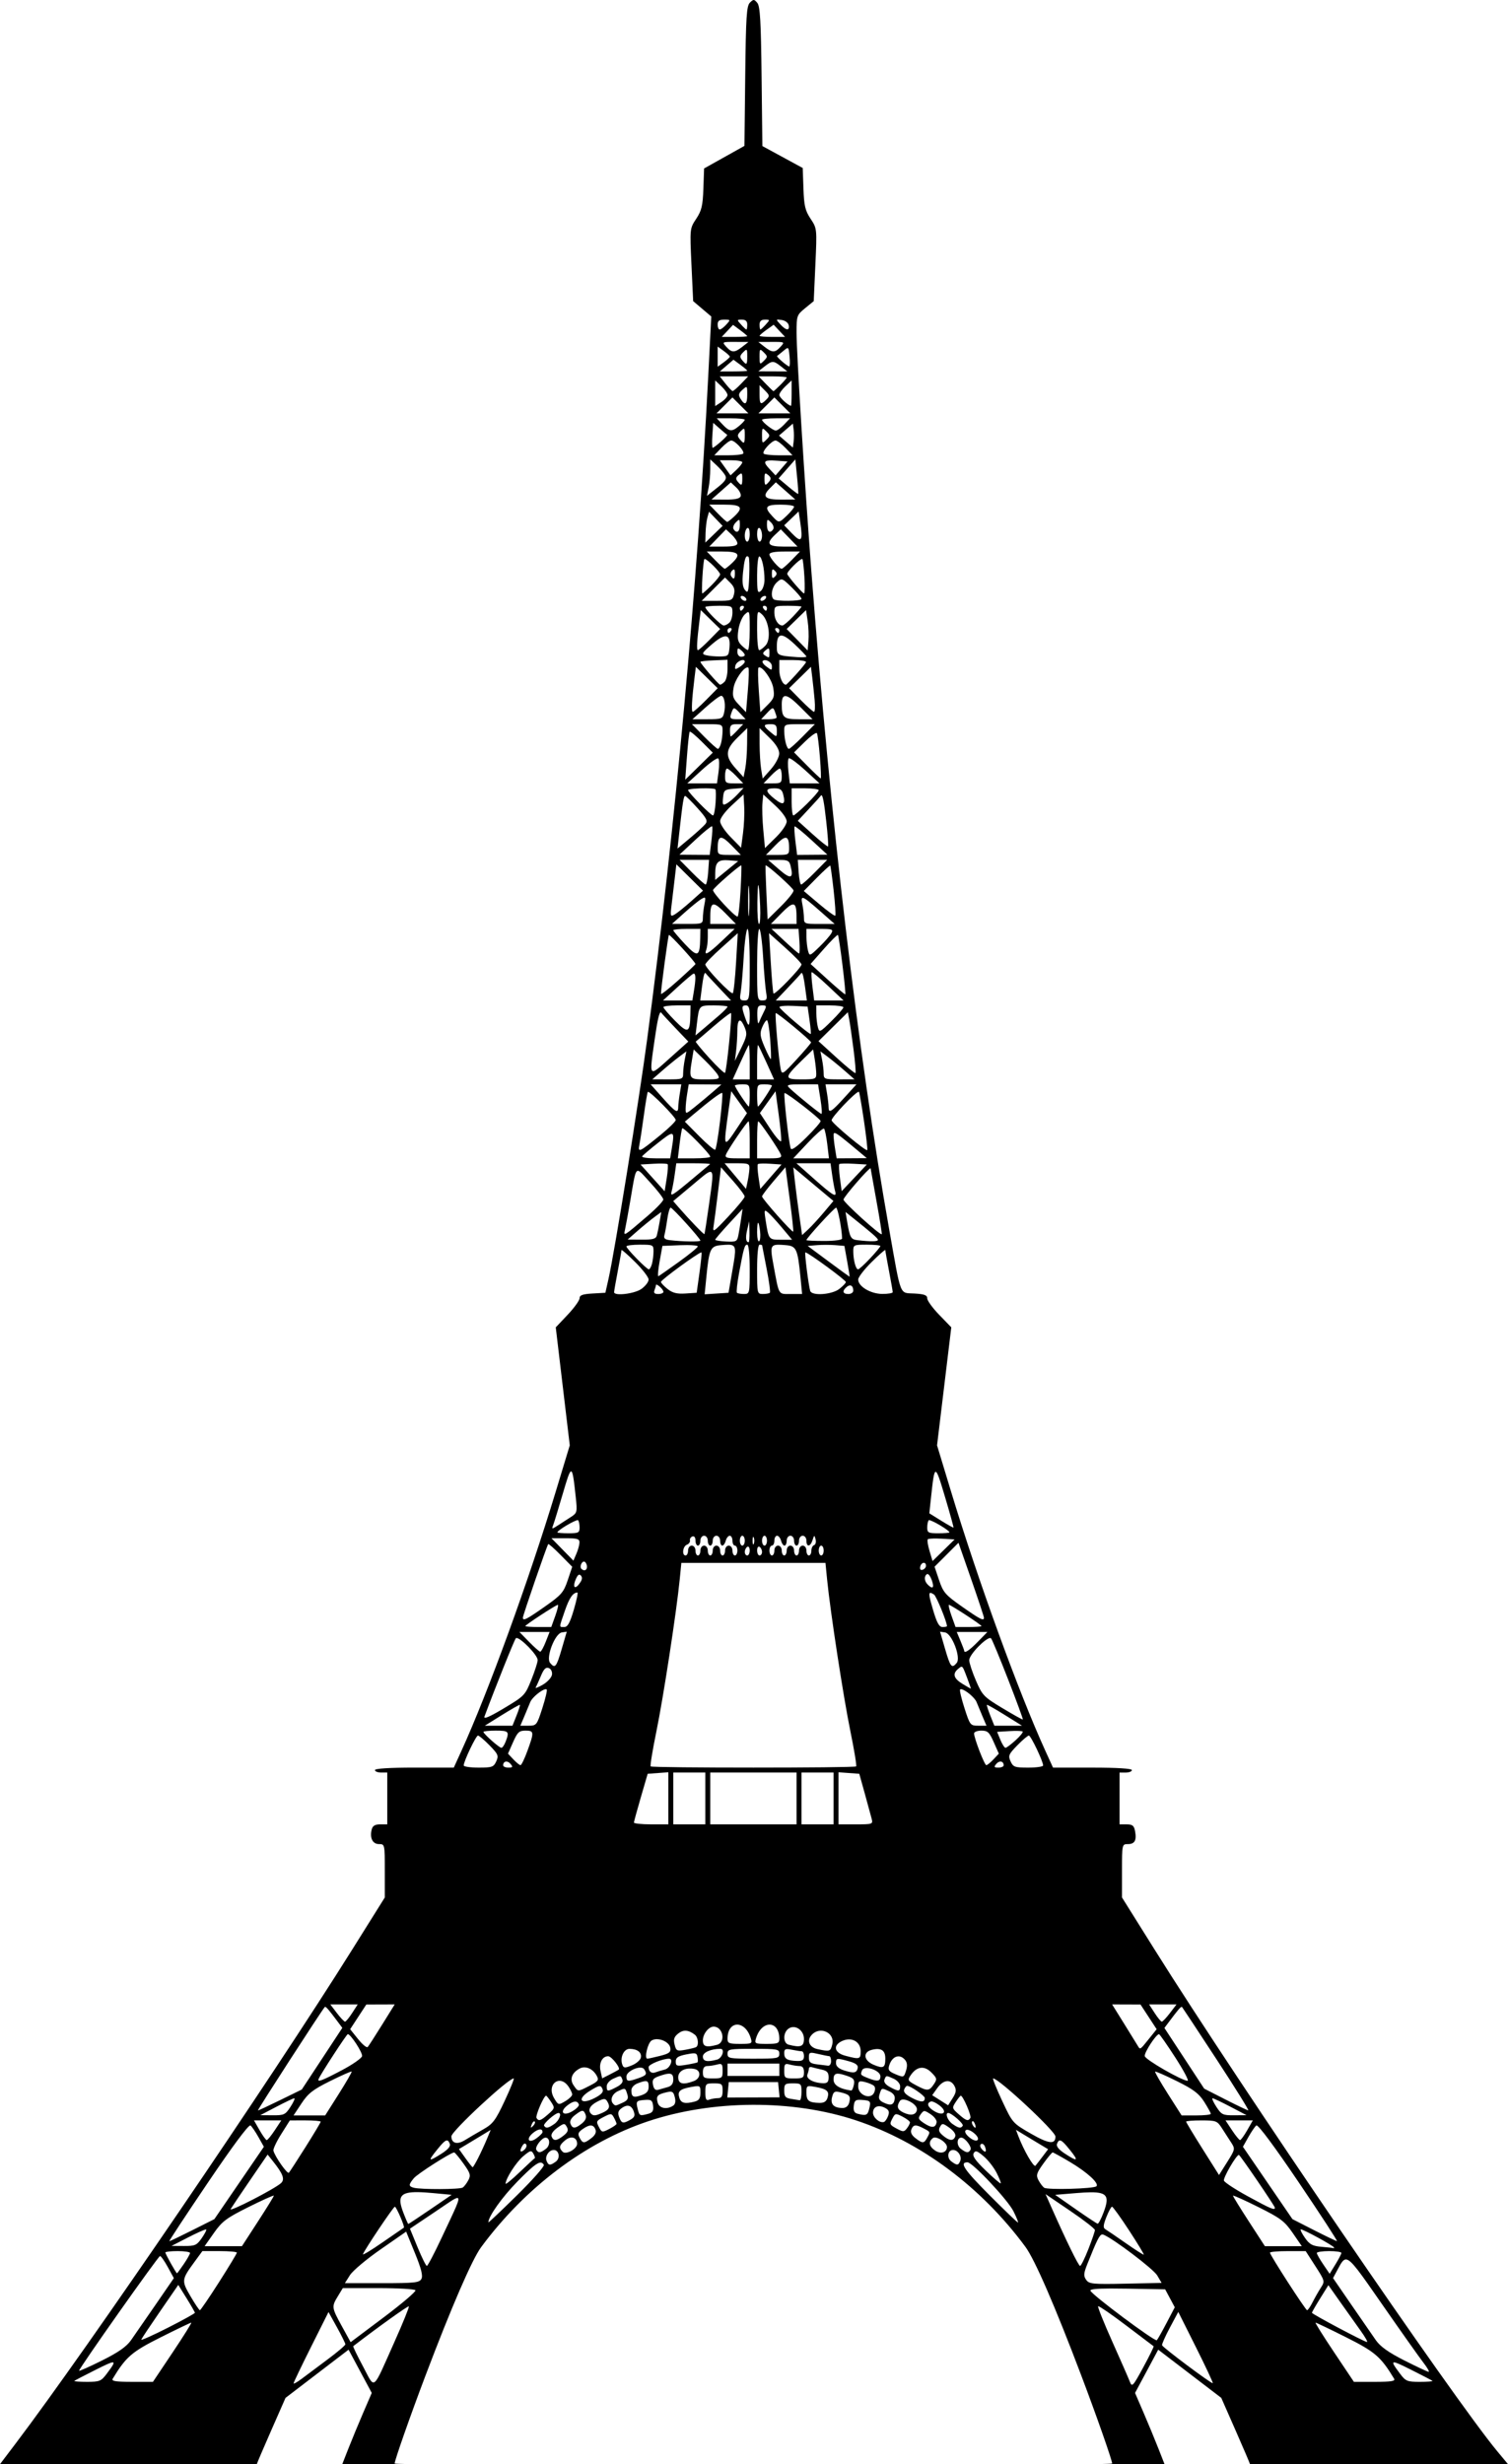 <?xml version="1.0" encoding="UTF-8" standalone="no"?>
<svg
   xmlns:dc="http://purl.org/dc/elements/1.1/"
   xmlns:cc="http://creativecommons.org/ns#"
   xmlns:rdf="http://www.w3.org/1999/02/22-rdf-syntax-ns#"
   xmlns:svg="http://www.w3.org/2000/svg"
   xmlns="http://www.w3.org/2000/svg"
   xmlns:sodipodi="http://sodipodi.sourceforge.net/DTD/sodipodi-0.dtd"
   xmlns:inkscape="http://www.inkscape.org/namespaces/inkscape"
   version="1.1"
   id="Calque_1"
   x="0px"
   y="0px"
   viewBox="0 0 611.613 998.954"
   xml:space="preserve"
   sodipodi:docname="eiffel.svg"
   width="611.613"
   height="998.954"
   inkscape:version="1.0 (4035a4fb49, 2020-05-01)"><defs
   id="defs323" /><sodipodi:namedview
   inkscape:document-rotation="0"
   pagecolor="#ffffff"
   bordercolor="#666666"
   borderopacity="1"
   objecttolerance="10"
   gridtolerance="10"
   guidetolerance="10"
   inkscape:pageopacity="0"
   inkscape:pageshadow="2"
   inkscape:window-width="1240"
   inkscape:window-height="673"
   id="namedview321"
   showgrid="false"
   inkscape:zoom="0.31134259"
   inkscape:cx="554.25462"
   inkscape:cy="617.44658"
   inkscape:window-x="76"
   inkscape:window-y="21"
   inkscape:window-maximized="0"
   inkscape:current-layer="g318" />
<style
   type="text/css"
   id="style260">
	.st0{fill:#000000;}
	.st1{fill:#000000;}
	.st2{fill:#000000;}
	.st3{fill:#000000;}
	.st4{fill:#000000;}
	.st5{fill:#000000;}
	.st6{fill:#000000;}
	.st7{fill:#000000;}
	.st8{fill:#000000;}
	.st9{fill:#000000;}
	.st10{fill:#000000;}
	.st11{fill:#000000;}
	.st12{fill:#000000;}
	.st13{fill:#000000;}
	.st14{fill:#000000;}
	.st15{fill:#000000;}
	.st16{fill:#000000;}
	.st17{fill:#000000;}
	.st18{fill:#000000;}
	.st19{fill:#000000;}
	.st20{fill:#000000;}
	.st21{fill:#000000;}
	.st22{fill:#000000;}
	.st23{fill:#000000;}
	.st24{fill:#000000;}
	.st25{fill:#000000;}
	.st26{fill:#000000;}
	.st27{fill:#000000;}
	.st28{fill:#000000;}
	.st29{fill:#000000;}
	.st30{fill:#000000;}
	.st31{fill:#000000;}
	.st32{fill:#000000;}
	.st33{fill:#000000;}
	.st34{fill:#000000;}
	.st35{fill:#000000;}
	.st36{fill:#000000;}
	.st37{fill:#000000;}
	.st38{fill:#000000;}
	.st39{fill:#000000;}
	.st40{fill:#000000;}
	.st41{fill:#000000;}
	.st42{fill:#000000;}
	.st43{fill:#000000;}
	.st44{fill:#000000;}
	.st45{fill:#000000;}
	.st46{fill:#000000;}
	.st47{fill:#000000;}
	.st48{fill:#000000;}
	.st49{fill:#000000;}
	.st50{fill:#000000;}
	.st51{fill:#000000;}
	.st52{fill:#000000;}
</style>
<g
   id="g318"
   transform="translate(-379.099,362.764)">
	
	
<path
   transform="translate(154.201,99.332)"
   d="m 530.607,-462.096 c -0.408,-0.016 -0.835,0.343 -1.559,1.066 -1.357,1.356 -1.632,5.662 -1.904,29.83 l -0.318,28.244 -8.182,4.576 -8.182,4.576 -0.291,8.23 c -0.245,6.902 -0.712,8.864 -2.9,12.17 -2.607,3.939 -2.61,3.953 -1.928,18.666 l 0.684,14.723 3.674,3.113 3.674,3.111 -1.242,24.389 c -4.254,83.514 -13.522,184.106 -24.729,268.387 -3.367,25.321 -13.235,86.466 -15.734,97.5 l -1.244,5.5 -5.232,0.303 c -4.004,0.231 -5.23,0.679 -5.23,1.904 0,0.881 -2.175,3.899 -4.832,6.709 l -4.83,5.107 2.84,23.912 2.842,23.912 -5.633,18.576 c -11.023,36.347 -27.456,81.508 -38.326,105.326 l -3.08,6.75 h -15.99 c -9.993,0 -15.99,0.375 -15.99,1 0,0.55 1.125,1 2.5,1 h 2.5 v 10.5 10.5 h -2.883 c -2.042,0 -3.036,0.583 -3.406,2 -0.906,3.464 0.322,6 2.906,6 2.364,0 2.383,0.087 2.383,10.824 v 10.824 l -13.1,20.926 C 334.676,381.078 260.517,489.859 231.117,528.65 l -6.219,8.207 h 104.148 c 0.226,-0.724 2.704,-6.526 5.785,-13.529 l 5.869,-13.342 12.787,-9.77 12.787,-9.77 4.699,8.768 4.701,8.766 -3.455,8.004 c -1.901,4.402 -4.648,11.039 -6.104,14.752 l -2.4,6.121 h 27.711 c -3.826,-0.086 -6.465,-0.175 -6.465,-0.273 0,-1.293 6.303,-19.254 12.492,-35.598 10.501,-27.729 18.887,-47.088 22.547,-52.051 17.779,-24.107 42.12,-42.474 67.646,-51.043 26.249,-8.812 58.798,-8.958 84.518,-0.379 26.285,8.768 50.759,27.041 68.615,51.232 3.817,5.172 11.994,23.998 22.689,52.24 6.189,16.343 12.492,34.304 12.492,35.598 0,0.098 -2.639,0.188 -6.465,0.273 h 27.711 l -2.4,-6.121 c -1.456,-3.712 -4.203,-10.35 -6.104,-14.752 l -3.455,-8.004 4.701,-8.766 4.699,-8.768 12.787,9.77 12.787,9.77 5.869,13.342 c 3.081,7.003 5.56,12.806 5.785,13.529 h 104.633 l -4.301,-5.168 C 814.487,510.392 727.815,383.553 693.066,328.061 l -13.104,-20.926 v -10.824 c 0,-10.749 0.016,-10.824 2.393,-10.824 2.774,0 3.611,-1.536 2.889,-5.312 -0.416,-2.176 -1.063,-2.688 -3.398,-2.688 h -2.883 v -10.5 -10.5 h 2.5 c 1.375,0 2.5,-0.45 2.5,-1 0,-0.625 -5.997,-1 -15.99,-1 h -15.99 l -3.08,-6.75 C 638.032,223.918 621.599,178.757 610.576,142.41 l -5.633,-18.576 2.889,-23.924 2.889,-23.924 -4.879,-5.031 c -2.683,-2.767 -4.879,-5.781 -4.879,-6.697 0,-1.302 -1.135,-1.733 -5.191,-1.969 -6.178,-0.36 -5.291,1.885 -10.215,-25.85 -12.771,-71.935 -23.796,-165.037 -31.553,-266.453 -2.791,-36.487 -6.041,-88.788 -6.041,-97.217 0,-6.883 0.101,-7.171 3.48,-9.936 l 3.482,-2.848 0.668,-14.723 c 0.668,-14.704 0.666,-14.729 -1.939,-18.666 -2.195,-3.318 -2.655,-5.259 -2.9,-12.264 l -0.291,-8.324 -8.182,-4.447 -8.182,-4.447 -0.318,-28.162 c -0.254,-22.448 -0.605,-28.509 -1.732,-29.865 -0.645,-0.777 -1.034,-1.168 -1.441,-1.184 z m 9.951,129.564 c 0.318,0.015 0.78,0.079 1.396,0.166 1.389,0.197 2.634,1.124 2.82,2.102 0.451,2.365 -1.089,2.207 -3.404,-0.352 -1.415,-1.564 -1.766,-1.962 -0.812,-1.916 z m -21.941,0.018 c 2.592,0 2.612,0.048 0.846,2 -0.995,1.1 -2.19,2 -2.654,2 -0.465,0 -0.846,-0.9 -0.846,-2 0,-1.498 0.666,-2 2.654,-2 z m 7.191,0 c 1.488,0 2.154,0.619 2.154,2 0,1.1 -0.156,2 -0.346,2 -0.19,0 -1.159,-0.9 -2.154,-2 -1.757,-1.941 -1.746,-2 0.346,-2 z m 9.309,0 c 2.092,0 2.102,0.059 0.346,2 -0.995,1.1 -1.965,2 -2.154,2 -0.19,0 -0.346,-0.9 -0.346,-2 0,-1.381 0.666,-2 2.154,-2 z m 3.561,2.068 2.316,2.467 2.316,2.465 h -5.174 c -2.846,0 -5.174,-0.194 -5.174,-0.432 0,-0.238 1.286,-1.348 2.857,-2.467 z m -16.477,0.049 2.881,2.131 c 1.584,1.171 2.881,2.27 2.881,2.441 0,0.172 -2.328,0.311 -5.174,0.311 h -5.176 l 2.295,-2.441 z m 0.857,6.906 5.404,0.021 -2.5,1.955 c -3.17,2.479 -4.256,2.479 -6.5,0 -1.789,-1.977 -1.746,-1.999 3.596,-1.977 z m 14.809,0 c 5.342,-0.022 5.385,-1.8e-4 3.596,1.977 -2.244,2.479 -3.33,2.479 -6.5,0 l -2.5,-1.955 z m -21.904,1.885 2.469,1.795 c 1.358,0.988 2.469,2.022 2.469,2.297 0,0.275 -1.111,1.309 -2.469,2.297 l -2.469,1.797 v -4.094 z m 28.271,0.648 c 0.558,-0.076 0.655,0.873 0.895,3.389 0.213,2.23 0.151,4.04 -0.139,4.021 -0.811,-0.051 -5.363,-3.985 -4.92,-4.252 0.215,-0.13 1.354,-1.042 2.531,-2.029 0.797,-0.668 1.298,-1.083 1.633,-1.129 z m -16.727,0.697 c 0.412,-0.085 0.455,0.659 0.455,2.533 0,3.646 -0.236,3.839 -2.041,1.664 -1.063,-1.281 -0.998,-1.84 0.377,-3.215 0.582,-0.582 0.962,-0.931 1.209,-0.982 z m 5.916,0.01 c 0.254,0.05 0.647,0.416 1.254,1.023 1.619,1.619 1.619,1.809 0,3.428 -1.619,1.619 -1.715,1.523 -1.715,-1.715 0,-2.024 0.038,-2.819 0.461,-2.736 z m -11.047,3.984 2.793,2.064 c 1.536,1.136 2.793,2.205 2.793,2.377 0,0.172 -2.501,0.311 -5.557,0.311 h -5.555 l 2.764,-2.377 z m 15.955,0.912 c 0.9,0 1.798,0.613 3.357,1.84 l 2.543,2 -5.885,-0.021 -5.885,-0.021 2.5,-1.957 c 1.568,-1.227 2.469,-1.84 3.369,-1.84 z m -21.521,5.84 h 5.764 5.764 l -2.875,3 c -1.581,1.65 -3.128,2.976 -3.438,2.945 -0.31,-0.03 -1.609,-1.38 -2.889,-3 z m 15.777,0 h 5.688 c 3.128,0 5.688,0.205 5.688,0.455 0,0.25 -1.145,1.6 -2.545,3 -1.4,1.4 -2.667,2.545 -2.814,2.545 -0.147,0 -1.56,-1.35 -3.141,-3 z m -17.625,1.652 2.5,2.348 c 1.375,1.292 2.5,2.895 2.5,3.561 0,0.666 -1.125,1.947 -2.5,2.848 l -2.5,1.639 v -5.197 z m 31,0 v 5.174 c 0,2.846 -0.113,5.15 -0.25,5.121 -1.312,-0.275 -4.75,-3.456 -4.75,-4.395 0,-0.662 1.125,-2.261 2.5,-3.553 z m -13,1.904 2.146,2.146 c 1.954,1.954 2.006,2.289 0.572,3.723 -2.308,2.308 -2.719,1.984 -2.719,-2.146 z m -5.498,0.803 c 0.477,-0.09 0.498,0.764 0.498,2.986 0,4.046 -0.906,4.637 -2.703,1.76 -0.975,-1.561 -0.84,-2.208 0.76,-3.656 0.709,-0.642 1.159,-1.036 1.445,-1.09 z m -5.502,4.18 3.23,3.23 3.23,3.23 h -6.461 -6.461 l 3.23,-3.23 z m 17,0 3.23,3.23 3.23,3.23 h -6.461 -6.461 l 3.23,-3.23 z m -23.35,8.461 h 5.676 c 3.121,0 5.674,0.266 5.674,0.59 0,0.324 -1.012,1.434 -2.25,2.467 -2.985,2.49 -3.963,2.41 -6.75,-0.557 z m 24.023,0 h 5.674 l -2.348,2.5 c -1.292,1.375 -2.832,2.485 -3.424,2.467 -1.209,-0.037 -5.576,-3.466 -5.576,-4.377 0,-0.324 2.553,-0.59 5.674,-0.59 z m -25.471,1.844 2.648,2.328 c 1.456,1.281 2.813,2.418 3.014,2.527 0.201,0.109 -0.924,1.333 -2.5,2.719 -1.576,1.386 -3.09,2.533 -3.365,2.551 -0.275,0.018 -0.342,-2.253 -0.148,-5.047 z m 32.297,0.303 0.316,2.428 c 0.174,1.335 0.174,3.519 0,4.854 l -0.316,2.428 -2.807,-2.428 -2.805,-2.428 2.805,-2.426 z m -19.955,2.107 c 0.412,-0.085 0.455,0.659 0.455,2.533 0,3.646 -0.236,3.839 -2.041,1.664 -1.063,-1.281 -0.998,-1.84 0.377,-3.215 0.582,-0.582 0.962,-0.931 1.209,-0.982 z m 7.916,0.01 c 0.254,0.05 0.647,0.416 1.254,1.023 1.619,1.619 1.619,1.809 0,3.428 -1.619,1.619 -1.715,1.523 -1.715,-1.715 0,-2.024 0.038,-2.819 0.461,-2.736 z m -12.947,4.736 c 1.58,0 5.657,4.496 4.828,5.324 -0.372,0.372 -3.159,0.676 -6.195,0.676 h -5.521 l 2.875,-3 c 1.581,-1.65 3.387,-3 4.014,-3 z m 17.973,0 c 0.626,0 2.433,1.35 4.014,3 l 2.875,3 h -5.521 c -3.036,0 -5.824,-0.304 -6.195,-0.676 -0.829,-0.829 3.248,-5.324 4.828,-5.324 z m -26.486,7.652 2.592,2.424 c 1.425,1.333 2.996,3.176 3.492,4.096 0.704,1.305 -0.011,2.393 -3.26,4.967 l -4.162,3.297 0.67,-3.342 c 0.368,-1.838 0.668,-5.165 0.668,-7.393 z m 34.5,0.006 0.689,6.898 c 0.379,3.794 0.594,6.994 0.477,7.111 -0.117,0.117 -1.954,-1.248 -4.08,-3.033 l -3.865,-3.246 3.389,-3.865 z m -30.637,0.342 h 4.568 c 2.512,0 4.568,0.372 4.568,0.826 0,0.454 -1.073,1.834 -2.385,3.066 l -2.385,2.24 -2.184,-3.066 z m 21.393,0.09 c 0.53,0.015 1.135,0.048 1.816,0.098 l 4.279,0.312 -2.436,2.822 -2.434,2.82 -2.412,-2.566 c -2.612,-2.78 -2.526,-3.593 1.186,-3.486 z m -12.725,5.299 c 0.38,-0.004 0.469,0.598 0.469,1.99 0,2.985 -0.293,3.178 -1.891,1.254 -0.863,-1.04 -0.771,-1.666 0.379,-2.621 0.482,-0.4 0.815,-0.621 1.043,-0.623 z m 9.938,0 c 0.228,0.002 0.561,0.223 1.043,0.623 1.15,0.955 1.242,1.581 0.379,2.621 -1.597,1.925 -1.891,1.731 -1.891,-1.254 0,-1.392 0.088,-1.994 0.469,-1.99 z m 4.133,3.557 3.949,3.486 3.949,3.486 -5.691,0.041 c -6.677,0.049 -7.979,-1.242 -4.631,-4.59 z m -18.248,0.039 2.25,2.113 c 1.238,1.163 2.011,2.743 1.717,3.51 -0.373,0.971 -2.246,1.381 -6.178,1.352 l -5.643,-0.041 3.926,-3.467 z m -8.746,9.016 h 6.197 c 6.907,0 7.815,1.13 3.881,4.826 -1.273,1.196 -2.536,2.174 -2.805,2.174 -0.269,0 -2.015,-1.575 -3.881,-3.5 z m 28.893,0 c 3.025,0 5.5,0.367 5.5,0.814 0,0.447 -1.262,2.022 -2.805,3.5 -3.396,3.254 -3.319,3.248 -6.021,0.371 -3.479,-3.703 -2.781,-4.686 3.326,-4.686 z m 7.344,2.775 0.674,4.496 c 1.122,7.485 0.477,8.37 -3.275,4.488 l -3.258,-3.371 2.93,-2.807 z m -36.342,0.096 2.748,2.869 2.75,2.869 -3.5,3.393 -3.5,3.391 0.1,-3.945 c 0.055,-2.17 0.394,-4.989 0.752,-6.262 z m 12.047,3.352 c 0.401,-0.119 0.451,0.501 0.451,2.064 0,2.762 -1.331,3.603 -2.559,1.617 -0.373,-0.603 0.049,-1.825 0.939,-2.715 0.559,-0.559 0.927,-0.895 1.168,-0.967 z m 11.902,0 c 0.241,0.071 0.609,0.408 1.168,0.967 0.89,0.89 1.312,2.112 0.939,2.715 -1.227,1.986 -2.559,1.145 -2.559,-1.617 0,-1.563 0.05,-2.183 0.451,-2.064 z m -8.24,3.207 c 0.471,-0.022 0.789,0.95 0.789,2.512 0,1.682 -0.45,3.059 -1,3.059 -0.55,0 -1,-1.097 -1,-2.439 0,-1.343 0.45,-2.721 1,-3.061 0.073,-0.045 0.144,-0.067 0.211,-0.07 z m 4.578,0 c 0.067,0.003 0.138,0.025 0.211,0.07 0.55,0.34 1,1.718 1,3.061 0,1.343 -0.45,2.439 -1,2.439 -0.55,0 -1,-1.376 -1,-3.059 0,-1.562 0.318,-2.534 0.789,-2.512 z m -13.406,0.582 2.309,2.168 c 1.27,1.193 2.309,2.767 2.309,3.496 0,0.946 -1.632,1.324 -5.695,1.324 h -5.697 l 3.387,-3.494 z m 22.234,0 3.389,3.494 3.387,3.494 h -5.697 c -6.387,0 -7.234,-1.206 -3.387,-4.82 z m -30.01,8.988 h 6.197 c 6.907,0 7.815,1.13 3.881,4.826 -1.273,1.196 -2.536,2.174 -2.805,2.174 -0.269,0 -2.015,-1.575 -3.881,-3.5 z m 31.588,0 h 6.197 l -3.393,3.5 c -1.866,1.925 -3.675,3.5 -4.021,3.5 -1.072,0 -4.979,-4.562 -4.979,-5.814 0,-0.787 2.085,-1.186 6.195,-1.186 z m -15.201,1.916 c 0.17,-0.002 0.354,0.098 0.553,0.297 0.3,0.3 0.413,3.823 0.25,7.828 -0.259,6.373 -0.471,7.072 -1.686,5.602 -0.994,-1.203 -1.223,-3.266 -0.811,-7.266 0.464,-4.493 0.957,-6.452 1.693,-6.461 z m 4.881,0.084 c 1.031,0 2.125,4.895 2.125,9.504 0,1.789 -0.675,3.811 -1.5,4.496 -1.311,1.088 -1.5,0.285 -1.5,-6.377 0,-4.192 0.394,-7.623 0.875,-7.623 z m 17.332,1.031 c 0.074,-0.009 0.13,0.004 0.166,0.043 0.217,0.235 0.581,3.463 0.809,7.176 0.227,3.712 0.164,6.75 -0.141,6.75 -0.596,0 -6.367,-6.674 -6.807,-7.871 -0.298,-0.81 4.858,-5.964 5.973,-6.098 z m -39.42,0.002 c 1.091,0.141 6.213,5.199 6.213,6.254 0,0.502 -1.53,2.444 -3.4,4.314 -1.87,1.87 -3.578,3.398 -3.797,3.398 -0.501,0 0.289,-13.347 0.824,-13.926 0.034,-0.037 0.087,-0.05 0.16,-0.041 z m 11.811,4.24 c 0.286,0.027 0.402,0.518 0.402,1.527 0,2.415 -0.52,2.787 -1.555,1.113 -0.37,-0.598 -0.171,-1.589 0.441,-2.201 0.306,-0.306 0.539,-0.456 0.711,-0.439 z m 15.812,0.004 c 0.184,-0.009 0.439,0.173 0.789,0.523 0.933,0.933 0.933,1.467 0,2.4 -0.933,0.933 -1.199,0.665 -1.199,-1.201 0,-1.167 0.104,-1.708 0.41,-1.723 z m -19.426,3.264 2.139,2.139 c 1.573,1.573 1.966,2.825 1.488,4.73 -0.613,2.44 -1.011,2.59 -6.867,2.59 h -6.219 l 4.73,-4.729 z m 22.785,0.793 c 0.863,-0.092 1.824,0.816 4.256,3.191 2.186,2.135 3.975,4.239 3.975,4.678 0,0.96 -10.385,1.08 -11.334,0.131 -1.348,-1.348 -0.609,-5.074 1.359,-6.855 0.744,-0.673 1.226,-1.09 1.744,-1.145 z m -15.887,6.666 c 0.55,0 1.277,0.45 1.617,1 0.34,0.55 0.167,1 -0.383,1 -0.55,0 -1.277,-0.45 -1.617,-1 -0.34,-0.55 -0.167,-1 0.383,-1 z m 9.234,0 c 0.55,0 0.723,0.45 0.383,1 -0.34,0.55 -1.067,1 -1.617,1 -0.55,0 -0.723,-0.45 -0.383,-1 0.34,-0.55 1.067,-1 1.617,-1 z m -18.617,4 c 5.357,0 5.5,0.073 5.5,2.801 0,1.54 -0.539,3.34 -1.199,4 -0.66,0.66 -1.713,1.199 -2.34,1.199 -1.09,0 -7.461,-6.38 -7.461,-7.473 0,-0.29 2.475,-0.527 5.5,-0.527 z m 9.559,0 c 0.582,0 0.781,0.45 0.441,1 -0.34,0.55 -0.816,1 -1.059,1 -0.243,0 -0.441,-0.45 -0.441,-1 0,-0.55 0.476,-1 1.059,-1 z m 8.883,0 c 0.582,0 1.059,0.45 1.059,1 0,0.55 -0.199,1 -0.441,1 -0.243,0 -0.719,-0.45 -1.059,-1 -0.34,-0.55 -0.141,-1 0.441,-1 z m 9.559,0 c 3.025,0 5.5,0.163 5.5,0.361 0,0.198 -1.546,1.998 -3.434,4 -1.888,2.002 -3.822,3.639 -4.299,3.639 -1.723,0 -3.268,-2.457 -3.268,-5.199 0,-2.727 0.143,-2.801 5.5,-2.801 z m -35.34,1.752 3.924,3.832 3.926,3.832 -4.213,4.293 c -2.317,2.361 -4.48,4.291 -4.805,4.291 -0.594,0 -0.398,-3.759 0.619,-11.875 z m 42.68,0 0.656,4.373 c 0.361,2.406 0.509,6.087 0.33,8.18 l -0.326,3.805 -4.254,-4.348 -4.256,-4.346 3.926,-3.832 z m -23.488,0.801 c 0.635,0.002 0.648,1.772 0.648,7.293 0,4.485 -0.338,8.128 -0.75,8.096 -0.412,-0.033 -1.592,-0.91 -2.621,-1.949 -1.512,-1.527 -1.744,-2.742 -1.207,-6.326 0.366,-2.44 1.545,-5.231 2.621,-6.205 0.602,-0.545 1.02,-0.909 1.309,-0.908 z m 4.297,0 c 0.289,-6.9e-4 0.705,0.363 1.307,0.908 2.879,2.605 3.776,10.074 1.51,12.578 -0.976,1.078 -2.154,1.961 -2.619,1.961 -0.465,0 -0.846,-3.669 -0.846,-8.154 0,-5.521 0.014,-7.291 0.648,-7.293 z m -11.59,6.447 c 0.582,0 0.781,0.45 0.441,1 -0.34,0.55 -0.816,1 -1.059,1 -0.243,0 -0.441,-0.45 -0.441,-1 0,-0.55 0.476,-1 1.059,-1 z m 18.883,0 c 0.582,0 1.059,0.45 1.059,1 0,0.55 -0.199,1 -0.441,1 -0.243,0 -0.719,-0.45 -1.059,-1 -0.34,-0.55 -0.141,-1 0.441,-1 z m 1.699,3.08 c 1.152,-0.146 2.966,1.046 5.619,3.553 2.607,2.463 4.74,4.696 4.74,4.963 0,0.267 -1.688,0.366 -3.75,0.219 -7.983,-0.57 -8.25,-0.71 -8.25,-4.262 0,-2.844 0.489,-4.327 1.641,-4.473 z m -22.701,0.311 c 1.531,-0.156 2.124,1.29 1.871,4.352 -0.294,3.558 -0.497,3.762 -3.811,3.807 -1.925,0.026 -4.472,-0.199 -5.66,-0.5 -1.984,-0.503 -1.798,-0.861 2.281,-4.395 2.369,-2.052 4.127,-3.142 5.318,-3.264 z m 5.539,4.951 c 0.227,0.045 0.554,0.27 1.021,0.658 0.825,0.685 1.5,1.566 1.5,1.957 0,0.391 -0.675,0.711 -1.5,0.711 -0.825,0 -1.5,-0.881 -1.5,-1.957 0,-1.016 0.1,-1.444 0.479,-1.369 z m 12.041,0.01 c 0.389,-0.071 0.48,0.401 0.48,1.527 0,2.392 -0.013,2.399 -1.797,1.268 -1.036,-0.657 -0.986,-1.082 0.25,-2.107 0.493,-0.409 0.833,-0.645 1.066,-0.688 z m -16.52,4.547 v 3.852 c 0,2.118 -0.539,4.391 -1.199,5.051 -0.66,0.66 -1.466,1.199 -1.789,1.199 -0.604,0 -8.012,-8.571 -8.012,-9.27 0,-0.214 2.475,-0.487 5.5,-0.609 z m 6.182,0.092 c 0.478,-0.014 0.818,0.189 0.818,0.697 0,0.458 -0.939,1.419 -2.086,2.135 -1.839,1.148 -2.044,1.089 -1.738,-0.498 0.234,-1.218 1.954,-2.303 3.006,-2.334 z m 14.818,0.01 h 5.584 c 3.071,0 5.433,0.395 5.25,0.879 -0.183,0.483 -2.021,2.733 -4.082,5 -2.061,2.267 -3.882,4.121 -4.049,4.121 -1.365,0 -2.703,-3.067 -2.703,-6.199 z m -5.695,0.039 c 1.194,0.053 2.695,1.2 2.695,2.43 0,1.843 -0.005,1.843 -2.428,0.01 -1.06,-0.802 -1.642,-1.743 -1.293,-2.092 0.263,-0.263 0.627,-0.365 1.025,-0.348 z m -28.143,2.703 4.422,4.342 4.424,4.34 -4.717,4.789 c -2.594,2.633 -5.015,4.787 -5.381,4.787 -0.645,0 -0.393,-4.892 0.713,-13.879 z m 46.676,0 0.539,4.379 c 0.296,2.409 0.729,6.516 0.959,9.129 0.23,2.612 0.12,4.75 -0.246,4.75 -0.366,0 -2.787,-2.154 -5.381,-4.787 l -4.717,-4.789 4.424,-4.34 z m -21.043,0.242 c 1.445,-0.347 5.169,4.845 5.744,8.248 0.603,3.567 0.348,4.341 -2.277,6.967 l -2.953,2.955 -0.621,-8.777 c -0.341,-4.828 -0.407,-8.99 -0.148,-9.248 0.074,-0.074 0.16,-0.121 0.256,-0.145 z m -4.887,0.021 c 0.232,-0.045 0.429,-5.3e-4 0.58,0.15 0.273,0.273 0.162,4.432 -0.246,9.242 l -0.742,8.746 -2.854,-2.984 c -2.502,-2.617 -2.769,-3.473 -2.18,-6.963 0.538,-3.186 3.82,-7.877 5.441,-8.191 z m -10.482,11.494 c 1.326,0 1.948,3.877 1.139,7.102 -0.553,2.203 -1.099,2.398 -6.691,2.398 h -6.09 l 5.283,-4.75 c 2.906,-2.612 5.768,-4.75 6.359,-4.75 z m 26.219,0.115 c 1.161,0.141 3,1.552 5.705,4.258 l 5.127,5.127 h -5.631 c -6.092,0 -6.846,-0.662 -6.846,-6.021 0,-2.376 0.484,-3.505 1.645,-3.363 z m -20.818,4.973 c 0.422,0.102 1.036,0.7 2.129,1.863 l 2.393,2.549 h -3.174 c -3.296,0 -3.508,-0.3 -2.324,-3.299 0.324,-0.821 0.555,-1.215 0.977,-1.113 z m 15.348,0 c 0.422,-0.102 0.652,0.292 0.977,1.113 0.39,0.989 0.741,2.136 0.779,2.549 0.039,0.412 -1.358,0.75 -3.104,0.75 h -3.176 l 2.395,-2.549 c 1.093,-1.164 1.707,-1.761 2.129,-1.863 z m -32.6,6.412 H 511.75 c 6.114,0 6.213,0.044 6.199,2.75 -0.008,1.512 -0.286,3.763 -0.617,5 -0.332,1.238 -0.904,2.25 -1.273,2.25 -0.369,0 -2.887,-2.25 -5.596,-5 z m 18.1,0 h 2.674 l -2.348,2.5 c -1.292,1.375 -2.495,2.5 -2.674,2.5 -0.179,0 -0.326,-1.125 -0.326,-2.5 0,-2.043 0.488,-2.5 2.674,-2.5 z m 13.826,0 c 2,0 2.5,0.5 2.5,2.5 0,2.955 0.101,2.935 -2.75,0.557 -2.889,-2.41 -2.836,-3.057 0.25,-3.057 z m 11.713,0 h 6.211 l -4.924,5 c -2.709,2.75 -5.227,5 -5.596,5 -0.883,0 -1.873,-3.798 -1.891,-7.25 -0.013,-2.706 0.085,-2.75 6.199,-2.75 z m -21.213,1.596 -0.059,6.451 c -0.032,3.549 -0.369,8.028 -0.75,9.953 l -0.691,3.5 -3.25,-3.621 c -4.336,-4.832 -4.17,-7.574 0.75,-12.379 z m 5,0 4,3.904 c 2.651,2.589 3.987,4.765 3.959,6.453 -0.023,1.42 -1.514,4.213 -3.367,6.311 l -3.326,3.762 -0.621,-3.762 c -0.342,-2.07 -0.627,-6.668 -0.633,-10.217 z m -28.338,1.453 c 0.225,-0.248 2.421,1.562 4.883,4.023 l 4.477,4.477 -5.586,5.475 -5.586,5.477 0.703,-9.5 c 0.386,-5.225 0.885,-9.703 1.109,-9.951 z m 51.41,0.527 c 0.091,-0.003 0.155,0.022 0.189,0.08 0.273,0.464 0.816,4.781 1.207,9.594 0.391,4.812 0.542,8.75 0.336,8.75 -0.206,0 -2.722,-2.377 -5.594,-5.285 l -5.221,-5.287 4.387,-4.307 c 2.112,-2.073 4.059,-3.525 4.695,-3.545 z m -11.145,10.227 c 0.641,-0.053 3.436,2 6.484,4.789 l 5.912,5.408 h -6.033 -6.031 l -0.551,-4.75 c -0.303,-2.612 -0.248,-5.045 0.121,-5.408 0.023,-0.023 0.055,-0.035 0.098,-0.039 z m -28.779,0.051 c 0.046,0.005 0.083,0.02 0.109,0.045 0.417,0.394 0.467,2.829 0.113,5.41 l -0.643,4.691 h -6.027 -6.025 l 5.912,-5.408 c 3.048,-2.789 5.876,-4.82 6.561,-4.738 z m 3.664,4.146 c 0.447,0 2.107,1.35 3.688,3 l 2.875,3 h -3.688 c -3.43,0 -3.688,-0.209 -3.688,-3 0,-1.65 0.365,-3 0.812,-3 z m 21.375,0 c 0.447,0 0.812,1.35 0.812,3 0,2.791 -0.257,3 -3.688,3 h -3.688 l 2.875,-3 c 1.581,-1.65 3.24,-3 3.688,-3 z m -14.697,7.852 -2.496,2.666 c -1.372,1.467 -3.312,3.107 -4.312,3.646 -1.612,0.869 -1.782,0.602 -1.5,-2.342 0.297,-3.09 0.596,-3.344 4.312,-3.646 z m -15.234,0.143 c 1.927,0.018 3.555,0.149 3.828,0.422 0.229,0.229 0.261,2.704 0.07,5.5 -0.191,2.796 -0.659,5.084 -1.039,5.084 -0.91,0 -10.115,-9.358 -10.115,-10.283 0,-0.467 4.044,-0.753 7.256,-0.723 z m 27.725,0.006 c 2.332,0 3.115,0.535 3.598,2.457 1.024,4.079 0.09,4.624 -3.328,1.945 -4.039,-3.166 -4.115,-4.402 -0.27,-4.402 z m 7.02,0 h 5.5 c 3.025,0 5.5,0.356 5.5,0.789 0,0.433 -2.154,2.908 -4.785,5.5 -2.631,2.592 -5.106,4.711 -5.5,4.711 -0.394,0 -0.715,-2.475 -0.715,-5.5 z m -19.5,2.5 0.27,5 c 0.148,2.75 -0.077,7.61 -0.5,10.799 l -0.77,5.797 -4.25,-4.336 c -2.337,-2.385 -4.25,-5.273 -4.25,-6.42 0,-1.206 2.002,-3.929 4.75,-6.461 z m 8,0 4.75,4.379 c 2.855,2.631 4.75,5.24 4.75,6.541 0,1.237 -1.887,4.016 -4.404,6.486 l -4.404,4.322 -0.684,-7.363 c -0.376,-4.05 -0.532,-8.94 -0.346,-10.865 z m 23.512,0.326 c 0.602,-0.197 1.163,2.809 2.029,10.582 0.601,5.386 0.931,9.954 0.734,10.15 -0.197,0.197 -3.039,-2.058 -6.316,-5.012 l -5.959,-5.369 4.5,-4.82 c 2.475,-2.651 4.612,-5.015 4.75,-5.254 0.089,-0.154 0.176,-0.249 0.262,-0.277 z m -55.168,0.275 c 0.361,0.056 2.627,2.302 5.037,4.99 3.701,4.129 4.182,5.127 3.102,6.43 -0.704,0.848 -3.525,3.423 -6.271,5.723 l -4.994,4.18 0.664,-5.961 c 1.464,-13.148 1.833,-15.459 2.463,-15.361 z m 10.814,12.287 c 0.036,-0.006 0.061,-0.001 0.076,0.014 0.237,0.237 0.116,2.942 -0.268,6.014 l -0.697,5.584 -6.135,-0.043 -6.135,-0.045 6.402,-5.971 c 3.301,-3.078 6.21,-5.462 6.756,-5.553 z m 33.562,0.057 c 0.213,-0.213 3.289,2.279 6.834,5.537 l 6.445,5.924 -6.135,0.047 -6.135,0.047 -0.697,-5.584 c -0.384,-3.071 -0.525,-5.758 -0.312,-5.971 z m -29.668,4.611 c 0.858,0.091 2.132,1.085 3.955,2.951 l 3.898,3.992 h -4.703 c -4.468,0 -4.702,-0.138 -4.688,-2.75 0.016,-2.934 0.433,-4.31 1.537,-4.193 z m 25.895,0 c 1.104,-0.117 1.521,1.26 1.537,4.193 0.015,2.612 -0.22,2.75 -4.688,2.75 h -4.703 l 3.898,-3.992 c 1.823,-1.867 3.097,-2.861 3.955,-2.951 z m -42.873,8.943 h 5.963 5.963 l -0.346,5 c -0.191,2.75 -0.659,5 -1.039,5 -0.38,0 -2.907,-2.25 -5.615,-5 z m 47.926,0 h 5.963 5.961 l -4.924,5 c -2.709,2.75 -5.235,5 -5.615,5 -0.38,0 -0.848,-2.25 -1.039,-5 z m -7.77,0.031 c 3.654,-0.026 4.315,0.3 4.84,2.391 1.308,5.213 0.122,5.614 -4.57,1.543 l -4.5,-3.904 z m -21.668,0.09 c 0.442,-0.005 0.927,0.016 1.461,0.06 l 3.82,0.318 -4.672,3.818 -4.672,3.816 0.016,-2.816 c 0.021,-3.815 0.954,-5.16 4.047,-5.197 z m -19.809,1.697 5.404,5.338 5.404,5.338 -4.781,4.266 c -2.63,2.346 -5.634,4.76 -6.676,5.365 -1.778,1.033 -1.857,0.803 -1.301,-3.762 0.326,-2.674 0.899,-7.491 1.271,-10.703 z m 36.199,0.443 c 0.398,-0.493 11.059,9.036 11.324,10.121 0.152,0.623 -2.15,3.53 -5.115,6.459 l -5.393,5.324 -0.506,-10.832 c -0.278,-5.958 -0.417,-10.941 -0.311,-11.072 z m -9.855,0.002 c 0.133,0.133 -0.014,4.854 -0.324,10.49 -0.311,5.636 -0.854,10.246 -1.207,10.246 -1.247,0 -10.293,-9.818 -9.932,-10.779 0.403,-1.075 11.075,-10.345 11.463,-9.957 z m 36.068,0.068 c 0.156,0.155 0.774,4.69 1.375,10.076 0.601,5.386 0.897,9.988 0.66,10.225 -0.237,0.237 -3.207,-1.918 -6.6,-4.787 l -6.168,-5.215 5.225,-5.291 c 2.873,-2.91 5.352,-5.163 5.508,-5.008 z m -29.166,7.9 c 0.206,-0.057 0.467,2.805 0.73,8.518 0.184,3.987 -0.017,7.25 -0.447,7.25 -0.43,0 -0.732,-3.938 -0.668,-8.75 0.062,-4.644 0.203,-6.967 0.385,-7.018 z m -3.938,0.25 c 0.053,-0.024 0.112,0.395 0.176,1.303 0.202,2.906 0.201,7.406 -0.004,10 -0.205,2.594 -0.372,0.215 -0.369,-5.285 0.002,-3.781 0.082,-5.966 0.197,-6.018 z m -17.848,4.84 c 0.403,0.066 0.305,0.831 -0.066,2.689 -0.356,1.782 -0.648,4.307 -0.648,5.613 0,2.249 -0.332,2.375 -6.25,2.355 l -6.25,-0.021 5,-4.49 c 2.75,-2.47 5.855,-4.988 6.898,-5.594 0.653,-0.379 1.075,-0.592 1.316,-0.553 z m 39.914,0.117 c 0.89,0.121 3.035,1.915 7.451,5.811 l 5.385,4.75 h -6.232 c -5.894,0 -6.232,-0.129 -6.232,-2.375 0,-1.306 -0.294,-3.842 -0.652,-5.635 -0.345,-1.727 -0.411,-2.645 0.281,-2.551 z m -36.029,2.666 c 0.92,0.13 2.323,1.28 4.41,3.406 l 4.406,4.488 h -5.207 -5.209 l 0.016,-3.25 c 0.015,-3.292 0.401,-4.811 1.584,-4.645 z m 31.801,0 c 1.183,-0.167 1.568,1.352 1.584,4.645 l 0.016,3.25 h -5.209 -5.207 l 4.406,-4.488 c 2.087,-2.127 3.49,-3.277 4.41,-3.406 z m -42.9,9.895 h 5.5 l -0.07,3.75 c -0.142,7.599 -1.018,7.933 -6.221,2.371 -2.59,-2.769 -4.709,-5.28 -4.709,-5.578 0,-0.299 2.475,-0.543 5.5,-0.543 z m 8.5,0 h 5.439 5.441 l -5.287,5 c -5.463,5.167 -7.25,6.151 -6.201,3.418 0.334,-0.87 0.607,-3.12 0.607,-5 z m 16.129,0 c 0.479,0 0.871,6.525 0.871,14.5 0,14.088 -0.06,14.5 -2.111,14.5 -1.83,0 -2.038,-0.433 -1.553,-3.25 0.308,-1.788 0.866,-8.312 1.24,-14.5 0.374,-6.188 1.073,-11.25 1.553,-11.25 z m 4.742,0 c 0.479,0 1.178,5.062 1.553,11.25 0.374,6.188 0.931,12.713 1.238,14.5 0.485,2.817 0.279,3.25 -1.551,3.25 -2.051,0 -2.111,-0.412 -2.111,-14.5 0,-7.975 0.392,-14.5 0.871,-14.5 z m 4.99,0 h 5.473 5.473 l 0.348,5.002 c 0.191,2.75 0.121,4.982 -0.154,4.961 -0.275,-0.021 -2.894,-2.271 -5.82,-5 z m 14.139,0 h 5.535 c 4.969,0 5.438,0.179 4.58,1.75 h -0.002 c -0.526,0.963 -2.729,3.471 -4.898,5.572 -3.875,3.754 -3.956,3.781 -4.566,1.5 -0.342,-1.277 -0.627,-3.785 -0.635,-5.572 z m -27.84,1.732 -0.697,11.885 c -0.384,6.536 -0.982,12.133 -1.33,12.438 -0.724,0.634 -11.134,-10.248 -11.133,-11.639 3e-4,-0.504 2.961,-3.563 6.58,-6.799 z m 12.68,0 6.578,5.885 c 3.619,3.236 6.582,6.293 6.582,6.793 7.9e-4,1.286 -10.902,12.568 -11.363,11.758 -0.209,-0.367 -0.7,-6.014 -1.09,-12.551 z m -40.617,0.713 c 0.366,-0.366 10.777,11.02 10.777,11.785 0,0.2 -3.15,3.182 -7,6.629 -3.85,3.447 -6.995,5.902 -6.99,5.455 0.026,-2.313 2.883,-23.539 3.213,-23.869 z m 68.557,0.002 c 0.213,0.213 1.037,5.66 1.832,12.107 0.795,6.447 1.319,11.837 1.166,11.977 -0.153,0.139 -3.385,-2.574 -7.184,-6.029 l -6.906,-6.281 5.354,-6.08 c 2.944,-3.344 5.526,-5.906 5.738,-5.693 z M 554.092,-67.965 c 0.204,-0.199 3.196,2.298 6.648,5.547 l 6.275,5.906 h -5.955 -5.953 l -0.693,-5.545 c -0.381,-3.05 -0.526,-5.709 -0.322,-5.908 z m -4.07,0.289 c 0.443,0.023 0.876,1.862 1.422,5.914 l 0.707,5.25 h -6.307 -6.307 L 544.5,-61.742 c 2.729,-2.876 5.075,-5.425 5.213,-5.666 0.105,-0.183 0.206,-0.275 0.309,-0.27 z m -39.109,0.006 c 0.098,-0.005 0.198,0.084 0.301,0.264 0.138,0.241 2.484,2.79 5.213,5.666 l 4.961,5.229 h -6.246 -6.246 l 0.67,-5.25 c 0.52,-4.076 0.922,-5.885 1.348,-5.908 z m -4.637,0.283 c 0.841,-0.055 0.853,2.235 0.045,7.125 l -0.619,3.75 h -5.949 -5.951 l 5.715,-5.25 c 3.143,-2.888 6.106,-5.399 6.582,-5.582 0.063,-0.024 0.122,-0.039 0.178,-0.043 z m -6.812,12.875 h 5.5 l -0.07,3.75 c -0.14,7.46 -0.97,7.793 -6.199,2.484 -2.602,-2.641 -4.73,-5.124 -4.73,-5.518 0,-0.394 2.475,-0.717 5.5,-0.717 z m 14.969,0 c 3.042,0 5.531,0.239 5.531,0.531 0,0.292 -1.462,1.808 -3.25,3.369 -1.788,1.561 -4.709,4.058 -6.492,5.551 l -3.242,2.715 0.576,-4.834 c 0.886,-7.416 0.808,-7.332 6.877,-7.332 z m 13.031,0 c 1.083,0 1.5,1.111 1.5,4 0,4.822 -0.448,5.023 -1.902,0.852 -1.446,-4.148 -1.388,-4.852 0.402,-4.852 z m 6.525,0 c 1.88,0 1.925,0.198 0.637,2.75 -0.764,1.512 -1.638,3.425 -1.945,4.25 -0.307,0.825 -0.595,-0.412 -0.639,-2.75 -0.067,-3.627 0.218,-4.25 1.947,-4.25 z m 21.975,0 h 5.5 c 3.025,0 5.5,0.356 5.5,0.789 0,0.433 -2.189,2.942 -4.863,5.576 -4.683,4.612 -4.886,4.704 -5.486,2.463 -0.343,-1.28 -0.629,-3.791 -0.637,-5.578 z m -11.484,0.146 c 0.683,-0.005 1.435,0.013 2.225,0.055 l 5.74,0.299 0.773,5.404 c 0.426,2.972 0.655,5.52 0.51,5.666 -0.436,0.436 -12.633,-10.002 -12.701,-10.869 -0.026,-0.33 1.404,-0.54 3.453,-0.555 z m 24.275,2.625 0.555,2.863 c 0.305,1.576 1.093,7.037 1.75,12.137 0.657,5.099 1.016,9.447 0.799,9.66 -0.217,0.213 -3.681,-2.609 -7.699,-6.271 l -7.307,-6.66 5.951,-5.865 z m -75.818,0.055 c 0.094,0.025 0.186,0.12 0.277,0.281 0.138,0.242 2.636,2.94 5.551,5.998 l 5.299,5.561 -7.549,6.758 c -8.671,7.761 -8.357,8.162 -6.078,-7.781 1.11,-7.766 1.844,-10.993 2.5,-10.816 z m 28.455,0.281 c 0.21,0.216 -0.145,5.651 -0.789,12.076 -0.644,6.425 -1.388,11.895 -1.654,12.156 -0.267,0.261 -3.127,-2.429 -6.355,-5.979 -3.229,-3.549 -5.704,-6.568 -5.5,-6.707 0.204,-0.139 3.419,-2.882 7.145,-6.096 3.726,-3.214 6.945,-5.667 7.154,-5.451 z m 18.129,0.02 c 0.401,-0.42 14.299,11.095 14.33,11.873 0.011,0.275 -2.634,3.387 -5.875,6.914 -5.536,6.024 -5.925,6.266 -6.428,4 -0.771,-3.473 -2.45,-22.344 -2.027,-22.787 z m -3.58,2.873 c 0.404,0 0.997,3.477 1.318,7.727 0.321,4.25 0.448,7.864 0.281,8.031 -0.167,0.167 -1.299,-2.01 -2.516,-4.838 -1.886,-4.383 -2.036,-5.566 -1.016,-8.029 0.658,-1.589 1.528,-2.891 1.932,-2.891 z M 525.008,-48.375 c 0.508,0.047 1.17,0.971 1.928,2.799 1.068,2.578 0.899,3.585 -1.387,8.25 l -2.602,5.312 0.496,-4 c 0.273,-2.2 0.502,-5.912 0.508,-8.25 0.007,-2.782 0.404,-4.171 1.057,-4.111 z m 3.604,9.939 c 0.197,0.159 0.352,3.061 0.352,6.756 v 7.166 h -3.438 -3.438 l 3.047,-6.75 c 1.675,-3.712 3.22,-6.937 3.436,-7.166 0.013,-0.014 0.028,-0.016 0.041,-0.006 z m 3.703,0 c 0.013,-0.011 0.028,-0.009 0.041,0.006 0.215,0.229 1.76,3.454 3.436,7.166 l 3.047,6.75 h -3.438 -3.438 v -7.166 c 0,-3.695 0.155,-6.597 0.352,-6.756 z m -26.068,1.785 4.436,4.318 c 2.439,2.375 4.866,5.106 5.393,6.068 0.865,1.579 0.37,1.75 -5.076,1.75 -6.718,0 -6.75,-0.047 -5.383,-8.318 z m 48.434,0 0.631,3.818 c 0.347,2.1 0.635,4.831 0.641,6.068 0.01,2.086 -0.428,2.25 -6.023,2.25 -7.077,0 -7.051,-0.644 0.316,-7.818 z m -51.395,0.771 -0.66,3.309 c -0.364,1.819 -0.662,4.375 -0.662,5.682 0,2.248 -0.334,2.375 -6.25,2.361 l -6.25,-0.016 4,-3.496 c 2.2,-1.923 5.311,-4.473 6.912,-5.668 z m 54.354,0 2.912,2.172 c 1.601,1.195 4.712,3.745 6.912,5.668 l 4,3.496 -6.25,0.016 c -5.916,0.014 -6.25,-0.113 -6.25,-2.361 0,-1.306 -0.298,-3.862 -0.662,-5.682 z m -68.861,13.365 H 495 h 6.225 l -0.619,3.75 c -0.341,2.062 -0.625,4.537 -0.631,5.5 -0.017,2.728 -1.143,2.055 -6.355,-3.805 z m 15.447,0 6.619,0.041 6.619,0.041 -3.5,3.033 c -1.925,1.668 -5.188,4.387 -7.25,6.043 -3.734,2.998 -3.749,3 -3.738,0.676 0.006,-1.284 0.29,-4.021 0.631,-6.084 z m 21.738,0 c 2.889,0 3,0.167 3,4.5 0,2.475 -0.165,4.5 -0.367,4.5 -0.465,0 -5.633,-7.778 -5.633,-8.479 0,-0.287 1.35,-0.521 3,-0.521 z m 9,0 c 1.65,0 3,0.235 3,0.521 0,0.287 -1.185,2.312 -2.633,4.5 -1.448,2.188 -2.798,3.979 -3,3.979 -0.202,0 -0.367,-2.025 -0.367,-4.5 0,-4.333 0.111,-4.5 3,-4.5 z m 15.148,0 h 6.576 l 0.965,6 c 0.531,3.3 0.707,5.99 0.389,5.979 -0.573,-0.021 -10.224,-7.837 -13.043,-10.562 -1.268,-1.226 -0.581,-1.416 5.113,-1.416 z m 9.59,0 h 6.281 6.281 l -4.9,5.393 c -5.343,5.879 -6.395,6.511 -6.412,3.857 -0.006,-0.963 -0.29,-3.438 -0.631,-5.5 z m -38.238,2.775 3.197,4.453 3.199,4.453 -3.582,5.41 c -6.05,9.136 -6.07,9.106 -3.977,-5.953 z m 17.975,0.035 1.27,9.346 c 0.698,5.14 1.154,9.989 1.012,10.777 -0.142,0.788 -2.14,-1.432 -4.439,-4.932 l -4.182,-6.363 3.17,-4.414 z m 33.744,0.209 c 0.039,0.002 0.07,0.014 0.09,0.039 0.196,0.243 1.114,5.571 2.041,11.84 0.927,6.269 1.519,11.567 1.316,11.77 -0.564,0.564 -14.128,-10.747 -14.443,-12.045 -0.275,-1.132 9.783,-11.668 10.996,-11.604 z m -85.461,0.012 c 1.135,0.043 11.242,10.266 11.238,11.436 -0.002,0.569 -2.767,3.283 -6.145,6.033 -8.807,7.17 -9.278,7.381 -8.57,3.844 0.322,-1.609 1.133,-6.957 1.803,-11.885 0.67,-4.927 1.387,-9.158 1.592,-9.4 0.017,-0.02 0.045,-0.029 0.082,-0.027 z m 29.973,0.457 c 0.056,-0.003 0.098,0.006 0.123,0.031 0.23,0.23 -0.175,5.407 -0.9,11.504 -0.725,6.097 -1.61,11.265 -1.965,11.484 -0.355,0.219 -3.266,-2.25 -6.471,-5.488 l -5.826,-5.889 3.338,-2.814 c 6.599,-5.566 10.863,-8.779 11.701,-8.828 z m 25.479,0.041 c 1.238,0.19 14.122,10.176 14.549,11.324 0.142,0.381 -2.43,3.352 -5.713,6.602 -4.116,4.073 -6.114,5.463 -6.436,4.477 -0.8,-2.453 -2.959,-21.916 -2.484,-22.391 0.015,-0.015 0.044,-0.018 0.084,-0.012 z M 528.5,-7.514 c 0.255,0 0.463,3.375 0.463,7.5 V 7.486 h -5.107 c -4.158,0 -4.998,-0.282 -4.523,-1.52 0.77,-2.006 8.574,-13.48 9.168,-13.48 z m 3.926,0 c 0.594,0 8.398,11.475 9.168,13.48 0.475,1.238 -0.365,1.52 -4.523,1.52 h -5.107 v -7.5 c 0,-4.125 0.208,-7.5 0.463,-7.5 z m -30.762,2.801 c 1.013,0.007 11.299,10.455 11.299,11.541 0,0.363 -2.958,0.658 -6.572,0.658 h -6.572 l 0.697,-5.75 c 0.383,-3.162 0.869,-6.049 1.08,-6.416 0.013,-0.022 0.036,-0.033 0.068,-0.033 z m 57.34,0.129 c 0.042,-0.003 0.074,0.005 0.096,0.023 0.35,0.301 0.943,3.134 1.32,6.297 l 0.688,5.75 h -7.238 -7.236 l 5.914,-6.297 c 3.05,-3.247 5.833,-5.725 6.457,-5.773 z m 4.438,1.814 c 0.877,0.075 3.331,2.062 10.021,7.67 l 3,2.514 -6.119,0.037 -6.119,0.035 -0.619,-3.75 c -0.341,-2.062 -0.625,-4.575 -0.631,-5.584 -0.004,-0.595 0.068,-0.956 0.467,-0.922 z m -66.223,0.355 c 1.071,-0.064 0.813,1.845 0.102,6.15 l -0.619,3.75 h -5.928 c -3.26,0 -5.705,-0.361 -5.432,-0.803 0.273,-0.442 3.224,-2.947 6.559,-5.566 2.85,-2.239 4.486,-3.482 5.318,-3.531 z m 1.971,11.9 h 7.053 c 3.879,0 6.866,0.159 6.637,0.354 -0.229,0.194 -3.341,2.804 -6.916,5.799 -8.406,7.041 -9.368,7.621 -8.664,5.223 0.303,-1.031 0.852,-4.013 1.221,-6.625 z m 19.588,0 h 5.092 c 4.65,0 5.083,0.196 4.975,2.25 -0.065,1.238 -0.403,3.572 -0.75,5.188 l -0.631,2.939 -4.344,-5.189 z m 29.133,0 h 6.912 6.914 l 0.67,4.75 c 0.369,2.612 0.901,5.537 1.182,6.5 0.842,2.886 -0.764,1.97 -8.4,-4.799 z M 535.5,9.594 c 0.569,0.013 1.18,0.041 1.807,0.084 l 4.561,0.309 -4.309,4.957 -4.307,4.955 -0.721,-4.797 c -0.396,-2.638 -0.507,-5.008 -0.25,-5.266 C 532.474,9.643 533.794,9.554 535.5,9.594 Z m 31.688,0 c 1.051,-0.024 2.44,0.004 3.914,0.088 l 5.361,0.305 -5.1,5.41 -5.102,5.408 -0.699,-5.275 c -0.385,-2.901 -0.501,-5.473 -0.26,-5.715 0.121,-0.121 0.834,-0.197 1.885,-0.221 z m -75.174,0.006 c 1.954,-0.037 3.451,0.057 3.648,0.254 0.263,0.263 0.1,2.841 -0.361,5.73 l -0.838,5.254 -4.885,-5.426 -4.887,-5.426 5.246,-0.305 c 0.721,-0.042 1.425,-0.07 2.076,-0.082 z m 51.441,1.492 1.732,12.885 c 0.953,7.087 1.588,13.031 1.41,13.209 -0.435,0.435 -12.635,-13.33 -12.635,-14.256 0,-0.4 2.136,-3.228 4.746,-6.283 z m -26.139,0.025 4.812,5.434 c 2.646,2.989 4.806,5.886 4.797,6.436 -0.009,0.55 -2.961,4.15 -6.561,8 -6.019,6.438 -6.505,6.759 -6.055,4 0.269,-1.65 1.056,-7.696 1.748,-13.436 z m 29.332,0.031 8.133,6.809 8.135,6.809 -3.877,4.611 c -2.132,2.536 -4.989,5.648 -6.352,6.918 l -2.479,2.309 -1.113,-7.809 c -0.612,-4.295 -1.414,-10.471 -1.781,-13.727 z m 31.318,0.377 c 0.024,0.004 0.036,0.019 0.039,0.049 0.024,0.227 1.104,6.262 2.4,13.412 1.297,7.15 2.25,13.117 2.117,13.258 -0.577,0.614 -15.556,-12.938 -15.516,-14.037 0.04,-1.079 10.231,-12.814 10.959,-12.682 z M 483.703,12.562 c 0.898,0.09 2.251,1.844 4.762,4.564 2.974,3.223 5.428,6.384 5.453,7.025 0.025,0.641 -2.768,3.581 -6.205,6.533 -9.993,8.583 -9.97,8.57 -9.33,5.727 0.3,-1.334 1.242,-6.476 2.094,-11.426 1.573,-9.136 1.915,-12.555 3.227,-12.424 z m 29.215,0.396 c 1.578,-0.122 0.866,3.742 -0.527,13.732 -0.865,6.2 -1.681,11.382 -1.812,11.514 -0.238,0.238 -6.105,-5.851 -10.402,-10.797 l -2.24,-2.58 8.014,-6.707 c 3.739,-3.13 5.889,-5.079 6.969,-5.162 z m -16.02,14.527 c 0.76,0 12.064,12.517 12.064,13.359 0,0.517 -7.298,0.415 -12.295,-0.172 -2.07,-0.243 -2.668,-0.764 -2.307,-2.008 0.268,-0.924 0.789,-3.817 1.158,-6.43 0.369,-2.612 0.989,-4.75 1.379,-4.75 z m 67.115,0 c 0.658,0 2.321,8.579 2.424,12.5 0.015,0.577 -3.039,1 -7.221,1 -3.986,0 -7.248,-0.155 -7.25,-0.346 -0.007,-0.797 11.309,-13.154 12.047,-13.154 z m -37.943,0.5 -0.588,4 c -0.323,2.2 -0.829,5.223 -1.125,6.717 -0.497,2.508 -0.877,2.7 -4.963,2.5 -2.433,-0.119 -4.425,-0.442 -4.426,-0.717 -8.9e-4,-0.275 2.495,-3.2 5.549,-6.5 z m 9.275,0.76 c 0.215,0.025 0.548,0.269 1.021,0.662 0.911,0.756 3.484,3.558 5.719,6.227 l 4.062,4.852 h -4.525 c -4.955,0 -4.97,-0.019 -6.213,-7.977 -0.44,-2.814 -0.538,-3.819 -0.065,-3.764 z m 32.479,0.486 2.352,1.877 c 8.378,6.689 10.787,8.795 10.787,9.428 0,0.704 -2.877,0.753 -8.203,0.139 -2.792,-0.322 -3.165,-0.983 -4.279,-7.566 z m -74.727,0.023 -0.654,3.865 c -0.36,2.126 -0.871,4.653 -1.135,5.615 -0.387,1.411 -1.582,1.743 -6.164,1.713 l -5.682,-0.037 4,-3.502 c 2.2,-1.926 5.267,-4.436 6.816,-5.578 z m 35.66,3.73 0.104,4.25 c 0.056,2.337 -0.097,4.25 -0.34,4.25 -1.118,0 -1.33,-1.836 -0.58,-5.023 z m 3.594,0.641 c 0.229,-0.096 0.53,1.031 0.809,3.42 0.229,1.958 0.053,3.786 -0.391,4.061 -0.443,0.274 -0.807,-1.328 -0.807,-3.561 0,-2.505 0.159,-3.824 0.389,-3.92 z m -47.889,8.859 c 5.337,0 5.5,0.082 5.486,2.75 -0.008,1.512 -0.286,3.763 -0.617,5 -0.332,1.238 -0.906,2.25 -1.277,2.25 -0.895,0 -9.092,-8.373 -9.092,-9.287 0,-0.392 2.475,-0.713 5.5,-0.713 z m 43.52,0 c 0.576,0 0.98,4.129 0.98,10 0,9.81 -0.045,10 -2.334,10 -1.283,0 -2.563,-0.229 -2.844,-0.51 -0.281,-0.281 0.09,-3.768 0.824,-7.75 1.942,-10.539 2.287,-11.74 3.373,-11.74 z m 4.98,0 c 0.55,0 1.013,0.113 1.029,0.25 0.017,0.138 0.844,4.411 1.838,9.496 0.994,5.085 1.582,9.473 1.305,9.75 -0.277,0.277 -1.555,0.504 -2.838,0.504 -2.289,0 -2.334,-0.19 -2.334,-10 0,-6 0.4,-10 1,-10 z m 43.5,0 c 3.025,0 5.5,0.251 5.5,0.559 0,0.307 -1.873,2.557 -4.162,5 -2.289,2.443 -4.488,4.441 -4.885,4.441 -0.927,0 -1.922,-3.722 -1.939,-7.25 -0.013,-2.668 0.15,-2.75 5.486,-2.75 z M 520.332,42.5 c 3.378,0.033 3.128,1.676 1.66,10.139 l -1.621,9.348 -4.84,0.311 -4.838,0.311 0.68,-6.906 c 1.14,-11.574 1.645,-12.666 6.012,-13.031 1.195,-0.1 2.168,-0.178 2.947,-0.17 z m 20.271,0.002 c 0.782,-0.003 1.751,0.069 2.938,0.168 4.363,0.365 4.872,1.462 6.006,12.971 l 0.674,6.846 h -4.609 c -5.183,0 -4.683,0.843 -7.02,-11.834 -1.239,-6.723 -1.375,-8.139 2.012,-8.15 z m 19.346,0.047 c 1.351,0 2.7,0.042 3.719,0.127 l 3.705,0.311 1.123,6.25 c 0.619,3.438 1.056,6.25 0.973,6.25 -0.084,0 -3.943,-2.812 -8.578,-6.25 l -8.428,-6.25 3.75,-0.311 c 1.031,-0.085 2.385,-0.127 3.736,-0.127 z m -56.396,0.094 c 2.575,0.016 4.38,0.223 4.359,0.551 -0.028,0.437 -3.494,3.268 -7.701,6.293 -4.208,3.025 -7.935,5.626 -8.283,5.779 -0.348,0.153 -0.125,-2.547 0.498,-6 l 1.133,-6.279 7.201,-0.293 c 0.99,-0.04 1.935,-0.056 2.793,-0.051 z m -26.561,2.004 c 0.283,-0.036 2.635,2.039 5.471,4.84 3.025,2.987 5.5,6.205 5.5,7.148 0,0.944 -1.307,2.646 -2.904,3.783 -2.81,2.001 -11.096,2.985 -11.096,1.318 10e-5,-0.412 0.675,-4.277 1.5,-8.588 0.825,-4.311 1.5,-8.12 1.5,-8.465 0,-0.022 0.01,-0.035 0.029,-0.037 z m 106.941,0 c 0.019,0.002 0.029,0.016 0.029,0.037 0,0.345 0.675,4.154 1.5,8.465 0.825,4.311 1.5,8.175 1.5,8.588 9e-5,0.412 -1.913,0.736 -4.25,0.719 -4.724,-0.035 -9.75,-3.044 -9.75,-5.836 0,-0.935 2.475,-4.145 5.5,-7.133 2.836,-2.801 5.188,-4.876 5.471,-4.84 z m -74.621,0.975 c 0.044,-0.006 0.073,-9.32e-4 0.088,0.016 0.168,0.193 -0.201,3.95 -0.82,8.35 l -1.125,8 -4.551,0.297 c -3.435,0.224 -5.213,-0.223 -7.246,-1.822 -1.482,-1.166 -2.695,-2.457 -2.695,-2.871 0,-0.838 14.993,-11.768 16.35,-11.969 z m 42.291,0.004 c 1.346,0.23 16.359,11.222 16.359,12.025 0,0.381 -1.186,1.624 -2.635,2.764 -3.001,2.361 -11.156,2.928 -11.824,0.822 -0.647,-2.04 -2.327,-15.22 -1.988,-15.6 0.014,-0.016 0.044,-0.019 0.088,-0.012 z m -60.521,13.047 c 0.229,-0.004 0.762,0.301 1.381,0.814 0.825,0.685 1.5,1.64 1.5,2.123 0,0.483 -0.949,0.877 -2.107,0.877 -1.51,0 -1.935,-0.448 -1.5,-1.582 0.334,-0.87 0.607,-1.824 0.607,-2.121 0,-0.074 0.043,-0.11 0.119,-0.111 z m 78.711,0.348 c 0.707,0.084 1.17,0.838 1.17,2.135 0,0.733 -0.9,1.332 -2,1.332 -2.307,0 -2.597,-1.26 -0.658,-2.869 0.553,-0.459 1.064,-0.648 1.488,-0.598 z M 456.463,134.414 c 0.756,-0.199 1.177,3.234 1.957,10.518 0.636,5.942 0.545,6.322 -1.895,7.898 -1.41,0.911 -3.778,2.443 -5.264,3.404 -2.597,1.68 -2.675,1.675 -1.994,-0.098 0.389,-1.015 2.161,-6.803 3.938,-12.865 1.664,-5.678 2.591,-8.682 3.258,-8.857 z m 147.906,0.168 c 0.725,-0.05 1.767,3.321 3.777,10.066 2.019,6.775 3.581,12.407 3.471,12.518 -0.11,0.11 -2.361,-1.144 -5.002,-2.787 l -4.801,-2.988 0.68,-6.352 c 0.743,-6.937 1.15,-10.407 1.875,-10.457 z m -145.199,19.584 c 0.088,-0.004 0.149,0.011 0.184,0.045 0.335,0.335 0.609,1.66 0.609,2.943 0,2.099 -0.452,2.332 -4.5,2.332 -2.475,0 -4.5,-0.165 -4.5,-0.367 0,-0.818 6.892,-4.9 8.207,-4.953 z m 142.586,0 c 1.315,0.053 8.207,4.135 8.207,4.953 0,0.202 -2.025,0.367 -4.5,0.367 -4.048,0 -4.5,-0.233 -4.5,-2.332 0,-1.283 0.275,-2.608 0.609,-2.943 0.034,-0.034 0.096,-0.049 0.184,-0.045 z m -91.293,6.32 c 0.833,0 1.5,0.889 1.5,2 0,1.1 0.45,2 1,2 0.55,0 1,-0.9 1,-2 0,-1.111 0.667,-2 1.5,-2 0.833,0 1.5,0.889 1.5,2 0,1.1 0.397,2 0.883,2 0.486,0 1.119,-0.9 1.406,-2 0.288,-1.1 1.016,-2 1.617,-2 0.601,0 1.094,0.9 1.094,2 0,1.1 0.45,2 1,2 0.55,0 1,0.9 1,2 0,1.1 -0.45,2 -1,2 -0.55,0 -1,-0.9 -1,-2 0,-1.111 -0.667,-2 -1.5,-2 -0.833,0 -1.5,0.889 -1.5,2 0,1.1 -0.45,2 -1,2 -0.55,0 -1,-0.9 -1,-2 0,-1.111 -0.667,-2 -1.5,-2 -0.833,0 -1.5,0.889 -1.5,2 0,1.1 -0.45,2 -1,2 -0.55,0 -1,-0.9 -1,-2 0,-1.111 -0.667,-2 -1.5,-2 -0.833,0 -1.5,0.889 -1.5,2 0,1.1 -0.45,2 -1,2 -0.55,0 -1,-0.9 -1,-2 0,-1.111 -0.667,-2 -1.5,-2 -0.833,0 -1.5,0.889 -1.5,2 0,1.1 -0.45,2 -1,2 -1.592,0 -1.157,-3.726 0.51,-4.365 0.83,-0.319 1.393,-1.096 1.25,-1.73 -0.143,-0.634 0.303,-1.359 0.99,-1.611 0.747,-0.274 1.25,0.381 1.25,1.625 0,1.146 0.45,2.082 1,2.082 0.55,0 1,-0.9 1,-2 0,-1.111 0.667,-2 1.5,-2 z m 15.5,0 c 0.55,0 1,0.9 1,2 0,1.1 -0.45,2 -1,2 -0.55,0 -1,-0.9 -1,-2 0,-1.1 0.45,-2 1,-2 z m 9,0 c 0.55,0 1,0.9 1,2 0,1.1 -0.45,2 -1,2 -0.55,0 -1,-0.9 -1,-2 0,-1.1 0.45,-2 1,-2 z m 5.094,0 c 0.601,0 1.33,0.9 1.617,2 0.288,1.1 0.92,2 1.406,2 0.486,0 0.883,-0.9 0.883,-2 0,-1.111 0.667,-2 1.5,-2 0.833,0 1.5,0.889 1.5,2 0,1.1 0.45,2 1,2 0.55,0 1,-0.9 1,-2 0,-1.111 0.667,-2 1.5,-2 0.833,0 1.5,0.889 1.5,2 0,2.699 1.595,2.539 2.49,-0.25 0.678,-2.11 0.754,-2.127 1.23,-0.287 0.279,1.079 0.005,2.13 -0.607,2.334 -0.613,0.204 -1.113,1.233 -1.113,2.287 0,1.054 -0.45,1.916 -1,1.916 -0.55,0 -1,-0.9 -1,-2 0,-1.111 -0.667,-2 -1.5,-2 -0.833,0 -1.5,0.889 -1.5,2 0,1.1 -0.45,2 -1,2 -0.55,0 -1,-0.9 -1,-2 0,-1.111 -0.667,-2 -1.5,-2 -0.833,0 -1.5,0.889 -1.5,2 0,1.1 -0.45,2 -1,2 -0.55,0 -1,-0.9 -1,-2 0,-1.111 -0.667,-2 -1.5,-2 -0.833,0 -1.5,0.889 -1.5,2 0,1.1 -0.45,2 -1,2 -0.55,0 -1,-0.9 -1,-2 0,-1.1 0.45,-2 1,-2 0.55,0 1,-0.9 1,-2 0,-1.1 0.492,-2 1.094,-2 z m -9.627,0.463 c 0.06,0.022 0.126,0.115 0.195,0.287 0.277,0.688 0.277,1.812 0,2.5 -0.277,0.688 -0.504,0.125 -0.504,-1.25 0,-1.031 0.128,-1.604 0.309,-1.537 z m -81.883,0.537 h 5.707 c 4.787,0 5.702,0.282 5.664,1.75 -0.025,0.963 -0.587,3.01 -1.25,4.549 l -1.205,2.799 -4.459,-4.549 z m 156.309,0.119 c 0.645,0.009 1.339,0.034 2.049,0.076 l 5.162,0.305 -4.473,4.381 -4.473,4.381 -1.238,-4.137 c -0.682,-2.275 -0.994,-4.385 -0.691,-4.688 0.227,-0.227 1.729,-0.344 3.664,-0.318 z m 8.783,1.729 5.17,14.826 c 2.843,8.155 5.166,15.164 5.162,15.576 -0.013,1.423 -1.533,0.652 -8.93,-4.539 -6.715,-4.713 -7.599,-5.732 -9.266,-10.684 l -1.842,-5.473 4.854,-4.854 z m -166.391,0.535 c 0.185,-0.185 2.451,1.812 5.035,4.436 l 4.697,4.77 -1.836,5.457 c -1.66,4.932 -2.551,5.957 -9.26,10.666 -7.437,5.22 -8.922,5.968 -8.922,4.504 0,-0.93 9.796,-29.343 10.285,-29.832 z m 110.715,0.617 c 0.55,0 1,0.9 1,2 0,1.1 -0.45,2 -1,2 -0.55,0 -1,-0.9 -1,-2 0,-1.1 0.45,-2 1,-2 z m -29.799,0.418 c 0.455,-0.088 0.799,0.533 0.799,1.523 0,1.132 -0.45,2.059 -1,2.059 -0.55,0 -1,-0.647 -1,-1.439 0,-0.793 0.45,-1.721 1,-2.061 0.069,-0.043 0.136,-0.069 0.201,-0.082 z m 4.598,0 c 0.065,0.013 0.132,0.04 0.201,0.082 0.55,0.34 1,1.268 1,2.061 0,0.793 -0.45,1.439 -1,1.439 -0.55,0 -1,-0.926 -1,-2.059 0,-0.991 0.344,-1.612 0.799,-1.523 z m -71.086,6.049 c 0.131,-0.011 0.264,0.018 0.393,0.098 0.492,0.304 0.895,1.204 0.895,1.996 0,1.473 -1.191,1.915 -2.264,0.842 -0.789,-0.789 0.062,-2.857 0.977,-2.936 z m 137.76,0.518 c 0.538,-0.091 1.027,0.279 1.027,1.184 0,0.642 -0.606,1.369 -1.346,1.615 -0.841,0.28 -1.216,-0.178 -1,-1.221 0.194,-0.937 0.781,-1.487 1.318,-1.578 z m -98.197,0.016 h 29.225 29.225 l 0.666,6.75 c 1.281,12.962 6.639,47.86 9.443,61.504 1.555,7.564 2.604,13.976 2.33,14.25 -0.65,0.65 -82.678,0.65 -83.328,0 -0.274,-0.274 0.775,-6.686 2.33,-14.25 2.805,-13.644 8.163,-48.542 9.443,-61.504 z m 99.83,4.51 c 0.508,0.027 1.241,1.049 1.744,2.492 1.088,3.121 0.41,3.859 -1.65,1.799 -1.42,-1.42 -1.563,-3.458 -0.297,-4.24 0.062,-0.038 0.131,-0.055 0.203,-0.051 z m -141.182,0.271 c 0.174,0.002 0.346,0.09 0.518,0.262 0.685,0.685 0.674,1.552 -0.035,2.676 -1.962,3.11 -3.383,2.681 -2.129,-0.643 0.583,-1.545 1.124,-2.302 1.646,-2.295 z m -0.814,7.234 c 0.336,-0.008 -0.315,3.134 -1.449,6.984 -1.563,5.309 -2.497,7 -3.861,7 -2.196,0 -2.212,0.517 0.217,-6.543 1.807,-5.253 3.273,-7.396 5.094,-7.441 z m 143.27,0.15 c 0.309,0.033 0.758,0.271 1.355,0.65 0.954,0.606 5.266,11.119 5.266,12.84 0,0.189 -0.809,0.344 -1.799,0.344 -1.364,0 -2.298,-1.691 -3.861,-7 -1.532,-5.203 -1.887,-6.934 -0.961,-6.834 z m -151.184,4.834 c 0.306,0 -0.171,2.025 -1.061,4.5 l -1.619,4.5 h -5.258 c -2.892,0 -5.258,-0.172 -5.258,-0.383 0,-0.487 12.45,-8.617 13.195,-8.617 z m 158.609,0 c 0.746,0 13.195,8.13 13.195,8.617 0,0.21 -2.366,0.383 -5.258,0.383 h -5.258 l -1.619,-4.5 c -0.89,-2.475 -1.367,-4.5 -1.061,-4.5 z m -155.002,10.887 -2.059,7.057 c -2.145,7.354 -2.701,8.018 -4.707,5.602 -1.786,-2.152 1.971,-11.93 4.746,-12.352 z m 151.395,0 2.02,0.307 c 2.776,0.422 6.532,10.199 4.746,12.352 -2.006,2.417 -2.562,1.753 -4.707,-5.602 z m -170.604,0.113 h 6.123 6.123 l -1.572,4 c -0.864,2.2 -1.862,4 -2.217,4 -0.355,0 -2.403,-1.8 -4.551,-4 z m 177.379,0 h 6.217 6.217 l -3.906,4 c -3.41,3.492 -5.5,4.87 -5.5,3.623 0,-0.208 -0.681,-2.008 -1.514,-4 z m -178.564,2.455 c 1.702,-0.088 8.592,6.915 8.592,8.957 0,0.862 -1.159,4.46 -2.574,7.996 -2.501,6.248 -2.813,6.573 -11.115,11.535 -5.971,3.569 -8.344,4.572 -7.883,3.332 4.394,-11.822 12.075,-30.981 12.713,-31.705 0.064,-0.072 0.154,-0.109 0.268,-0.115 z m 192.201,0.014 c 0.119,0.014 0.218,0.059 0.289,0.141 0.429,0.49 3.562,8.043 6.965,16.783 3.403,8.74 6.063,15.986 5.912,16.102 -0.151,0.116 -3.875,-1.956 -8.275,-4.605 -7.538,-4.538 -8.158,-5.179 -10.719,-11.102 -1.495,-3.457 -2.732,-7.206 -2.75,-8.33 -0.035,-2.252 6.786,-9.202 8.578,-8.988 z m -11.662,11.625 c 0.579,0.07 1.006,1.282 2.283,4.656 0.885,2.337 1.533,4.248 1.439,4.246 -0.093,-0.002 -1.632,-0.895 -3.42,-1.984 -3.546,-2.162 -4.092,-4.068 -1.727,-6.031 0.674,-0.56 1.076,-0.929 1.424,-0.887 z m -167.877,0.436 c 0.138,0.015 0.28,0.053 0.428,0.109 0.927,0.356 1.479,1.495 1.305,2.689 -0.167,1.14 -1.847,2.971 -3.734,4.07 -1.887,1.099 -3.173,1.572 -2.857,1.051 0.316,-0.521 1.273,-2.631 2.127,-4.688 0.995,-2.397 1.766,-3.338 2.732,-3.232 z m -0.898,8.691 c 0.22,-0.025 0.392,0.01 0.5,0.117 0.274,0.274 -0.531,3.685 -1.785,7.58 -2.22,6.894 -2.369,7.082 -5.598,7.082 h -3.316 l 1.602,-3.75 c 0.88,-2.062 1.97,-4.683 2.422,-5.824 0.752,-1.9 4.639,-5.029 6.176,-5.205 z m 168.656,0 c 1.536,0.176 5.424,3.306 6.176,5.205 0.452,1.141 1.542,3.762 2.422,5.824 l 1.602,3.75 h -3.316 c -3.229,0 -3.377,-0.188 -5.598,-7.082 -1.255,-3.895 -2.059,-7.306 -1.785,-7.58 0.108,-0.108 0.281,-0.142 0.5,-0.117 z m -179.037,6.32 c 0.161,0.115 -0.45,2.065 -1.357,4.334 l -1.65,4.125 h -5.605 -5.604 L 428.5,233.152 c 3.83,-2.384 7.093,-4.24 7.254,-4.125 z m 189.418,0 c 0.161,-0.115 3.424,1.741 7.254,4.125 l 6.963,4.334 h -5.604 -5.605 l -1.65,-4.125 c -0.908,-2.269 -1.518,-4.219 -1.357,-4.334 z m -199.209,10.459 c 5.275,0 5.583,0.339 4.025,4.436 -0.536,1.411 -1.324,2.551 -1.75,2.535 -0.899,-0.034 -7.275,-5.691 -7.275,-6.455 0,-0.283 2.25,-0.516 5,-0.516 z m 12.047,0 c 3.524,0 3.58,0.573 0.818,8.148 -1.174,3.219 -2.444,5.852 -2.824,5.852 -0.38,0 -1.679,-1.049 -2.885,-2.332 l -2.191,-2.334 2.064,-4.666 c 1.785,-4.036 2.463,-4.668 5.018,-4.668 z m 184.906,0 c 2.554,0 3.232,0.632 5.018,4.668 l 2.064,4.666 -2.191,2.334 c -1.206,1.283 -2.504,2.332 -2.885,2.332 -0.74,0 -4.959,-10.934 -4.959,-12.852 0,-0.631 1.329,-1.148 2.953,-1.148 z m 13.285,0.113 c 1.845,-0.036 3.267,0.06 3.467,0.26 0.267,0.267 -1.019,1.854 -2.859,3.527 -1.84,1.673 -3.683,3.054 -4.094,3.07 -0.411,0.016 -1.346,-1.433 -2.078,-3.221 l -1.332,-3.25 4.939,-0.305 c 0.679,-0.042 1.342,-0.07 1.957,-0.082 z m -217.453,1.887 c 0.445,0 2.553,1.787 4.686,3.971 3.512,3.596 3.769,4.209 2.725,6.5 -1.047,2.299 -1.703,2.529 -7.174,2.529 -3.312,0 -6.021,-0.393 -6.021,-0.875 0,-1.682 4.983,-12.125 5.785,-12.125 z m 223.43,0 c 0.803,0 5.785,10.443 5.785,12.125 0,0.482 -2.71,0.875 -6.021,0.875 -5.471,0 -6.127,-0.231 -7.174,-2.529 -1.044,-2.291 -0.787,-2.904 2.725,-6.5 2.132,-2.184 4.24,-3.971 4.686,-3.971 z m -211.707,10.566 c 0.492,0.073 1.034,0.381 1.502,0.945 1.028,1.239 0.88,1.488 -0.887,1.488 -1.167,0 -2.123,-0.422 -2.123,-0.939 0,-1.083 0.687,-1.615 1.508,-1.494 z m 199.984,0 c 0.821,-0.121 1.508,0.411 1.508,1.494 0,0.518 -0.956,0.939 -2.123,0.939 -1.766,0 -1.915,-0.249 -0.887,-1.488 0.468,-0.564 1.01,-0.873 1.502,-0.945 z m -134.492,4.318 v 10.559 10.557 h -7 c -3.85,0 -6.981,-0.338 -6.959,-0.75 0.022,-0.412 1.285,-5.025 2.807,-10.25 l 2.768,-9.5 4.191,-0.307 z m 69,0 4.221,0.309 4.219,0.307 2.227,8 c 1.224,4.4 2.484,9.012 2.799,10.25 0.554,2.174 0.337,2.25 -6.445,2.25 h -7.02 v -10.557 z m -67,0.115 h 6.5 6.5 v 10.5 10.5 h -6.5 -6.5 v -10.5 z m 15,0 h 17.5 17.5 v 10.5 10.5 h -17.5 -17.5 v -10.5 z m 37,0 h 6.5 6.5 v 10.5 10.5 h -6.5 -6.5 v -10.5 z m -191.102,94 h 5.561 5.559 l -2.258,3.488 c -1.243,1.918 -2.543,3.493 -2.891,3.5 -0.347,0.007 -1.833,-1.563 -3.301,-3.488 z m 26.115,0 -5.123,8.25 c -2.818,4.537 -5.441,8.597 -5.826,9.02 -0.386,0.422 -2.144,-1.029 -3.908,-3.225 l -3.207,-3.99 3.275,-5.01 3.275,-5.008 5.756,-0.018 z m 290.973,0 5.756,0.018 5.758,0.019 3.275,5.008 3.275,5.01 -3.193,3.973 c -3.609,4.491 -3.479,4.412 -4.48,2.723 -0.407,-0.688 -2.913,-4.737 -5.566,-9 z m 14.996,0 h 5.559 5.561 l -2.67,3.5 c -1.468,1.925 -2.954,3.495 -3.301,3.488 -0.347,-0.007 -1.648,-1.582 -2.891,-3.5 z m 13.209,0.992 c 0.069,6.9e-4 0.124,0.03 0.17,0.082 0.21,0.235 6.498,9.763 13.971,21.176 7.473,11.412 13.267,20.727 12.877,20.699 -0.39,-0.028 -4.573,-2.02 -9.295,-4.428 l -8.586,-4.377 -8.068,-12.303 -8.068,-12.301 1.889,-2.52 c 3.489,-4.655 4.632,-6.034 5.111,-6.029 z m -347.383,0.002 c 0.484,-1.5e-4 1.641,1.394 5.092,6.006 l 1.871,2.5 -8.221,12.5 -8.223,12.5 -8.678,4.25 c -4.774,2.337 -8.88,4.25 -9.125,4.25 -0.361,0 25.813,-40.475 27.113,-41.926 0.046,-0.052 0.101,-0.08 0.17,-0.08 z m 167.057,7.195 c 2.076,-0.041 4.439,1.803 5.584,5.561 0.648,2.128 0.409,2.25 -4.383,2.25 -4.454,0 -5.066,-0.249 -5.066,-2.064 0,-3.78 1.789,-5.706 3.865,-5.746 z m 13.27,0 c 2.076,0.041 3.865,1.966 3.865,5.746 0,1.816 -0.614,2.064 -5.068,2.064 -4.792,0 -5.029,-0.122 -4.381,-2.25 1.145,-3.758 3.508,-5.601 5.584,-5.561 z m -22.764,0.811 c 3.829,0 5.025,6.394 1.379,7.371 -4.377,1.173 -5.75,0.743 -5.75,-1.799 0,-2.589 2.34,-5.572 4.371,-5.572 z m 32.25,0.182 c 2.18,-0.043 4.379,2.013 4.379,4.797 0,3.107 -1.353,3.612 -6.25,2.332 -2.178,-0.569 -2.318,-4.593 -0.221,-6.334 0.64,-0.532 1.365,-0.781 2.092,-0.795 z m 11.023,1.48 c 2.895,-0.142 5.671,2.236 4.824,5.609 -0.71,2.829 -0.991,2.916 -5.957,1.854 -3.213,-0.687 -4.425,-3.32 -2.562,-5.564 1.037,-1.249 2.379,-1.834 3.695,-1.898 z m -54.471,0.016 c 1.116,0.075 2.294,0.607 3.576,1.6 1.368,1.059 1.695,4.352 0.5,5.033 -0.412,0.235 -2.385,0.722 -4.385,1.082 -3.359,0.605 -3.69,0.446 -4.328,-2.098 -0.535,-2.13 -0.209,-3.141 1.436,-4.473 1.033,-0.836 2.086,-1.22 3.201,-1.145 z m -137.174,1.361 c 1.215,0.085 6.039,7.523 5.783,8.916 -0.156,0.85 -3.883,3.443 -8.283,5.762 -8.063,4.249 -9.945,4.952 -9.334,3.484 0.827,-1.985 11.388,-18.193 11.834,-18.162 z m 329,0.025 c 0.275,-0.005 3.251,4.253 6.613,9.463 3.362,5.21 5.612,9.458 5,9.439 -2.393,-0.074 -17.129,-8.554 -17.396,-10.012 -0.258,-1.404 4.597,-8.869 5.783,-8.891 z m -203.637,2.027 c 2.393,0.009 5.154,1.565 5.439,3.547 0.25,1.735 -0.476,2.294 -4.193,3.23 -2.472,0.623 -4.774,1.131 -5.115,1.131 -1.358,0 0.115,-6.365 1.703,-7.359 0.611,-0.382 1.368,-0.552 2.166,-0.549 z m 77.93,0.094 c 2.65,0.014 4.707,1.882 4.707,4.793 0,3.269 -0.377,3.38 -6.25,1.82 -4.486,-1.192 -5.119,-4.218 -1.25,-5.98 0.96,-0.438 1.91,-0.638 2.793,-0.633 z m -52.168,3.814 c 1.952,0 0.757,3.8 -1.375,4.371 -4.032,1.08 -5.75,0.707 -5.75,-1.246 0,-1.673 3.311,-3.125 7.125,-3.125 z m 13.375,0 c 9.833,0 10.5,0.127 10.5,2 0,1.873 -0.667,2 -10.5,2 -9.833,0 -10.5,-0.127 -10.5,-2 0,-1.873 0.667,-2 10.5,-2 z m -50.23,0.016 c 3.164,0.022 4.984,1.426 4.578,3.531 -0.192,0.994 -1.821,2.409 -3.623,3.145 -2.833,1.156 -3.356,1.131 -3.859,-0.18 -1.104,-2.876 0.522,-6.512 2.904,-6.496 z m 100.678,0.074 c 2.077,0.068 3.053,1.315 3.053,3.82 0,3.804 -0.781,4.222 -4.76,2.549 -4.037,-1.697 -4.456,-5.115 -0.742,-6.047 0.942,-0.236 1.757,-0.345 2.449,-0.322 z m -36.443,0.033 c 0.419,0.029 0.95,0.118 1.621,0.252 1.719,0.344 3.519,0.625 4,0.625 0.481,0 0.875,0.9 0.875,2 0,1.534 -0.64,1.982 -2.75,1.922 -4.03,-0.116 -5.25,-0.842 -5.25,-3.129 0,-1.315 0.248,-1.758 1.504,-1.67 z m 9.518,1.488 c 0.556,-0.012 1.412,0.165 2.729,0.471 2.062,0.479 4.088,0.881 4.5,0.895 0.412,0.013 0.75,0.923 0.75,2.023 0,1.1 -0.562,1.928 -1.25,1.84 -0.688,-0.088 -2.712,-0.341 -4.5,-0.562 -2.622,-0.325 -3.25,-0.854 -3.25,-2.734 0,-1.364 0.094,-1.911 1.021,-1.932 z m -47.754,0.213 c 1.099,-0.002 1.38,0.434 1.562,1.469 0.182,1.033 0.182,2.015 0,2.18 -0.182,0.165 -2.243,0.616 -4.58,1.002 -3.834,0.633 -4.25,0.502 -4.25,-1.328 0,-1.587 0.926,-2.215 4.25,-2.881 1.404,-0.281 2.358,-0.44 3.018,-0.441 z m -34.668,1.176 c 1.316,0 5.058,4.719 4.285,5.404 -0.212,0.188 -1.813,1.068 -3.559,1.955 l -3.174,1.613 -0.664,-3.027 c -0.705,-3.208 0.728,-5.945 3.111,-5.945 z m 117.727,0.053 c 0.922,0.003 1.866,0.475 2.689,1.467 0.875,1.054 0.99,2.387 0.373,4.348 -0.869,2.763 -0.964,2.796 -4.197,1.453 -2.763,-1.147 -3.194,-1.74 -2.615,-3.596 0.741,-2.376 2.214,-3.677 3.75,-3.672 z m -93.076,0.953 c 1.98,-0.015 0.525,3.835 -1.656,4.383 -1.324,0.332 -3.035,0.844 -3.803,1.139 -1.609,0.617 -2.791,-0.291 -2.791,-2.146 0,-1.069 5.589,-3.355 8.25,-3.375 z m 68.506,0.121 c 0.694,-0.103 2.022,0.24 4.555,0.943 2.65,0.736 3.716,1.547 3.5,2.662 -0.402,2.074 -1.575,2.287 -5.561,1.016 -2.126,-0.678 -3.25,-1.679 -3.25,-2.893 0,-1.078 0.061,-1.626 0.756,-1.729 z m -44.756,1.873 h 10.5 10.5 v 2.5 2.5 h -10.5 -10.5 v -2.5 z m -3.062,0.152 c 0.911,-0.011 1.062,0.674 1.062,2.732 0,2.969 -0.189,3.115 -4,3.115 -3.6,0 -4,-0.25 -4,-2.5 0,-1.709 0.554,-2.505 1.75,-2.514 0.963,-0.008 2.763,-0.284 4,-0.615 0.495,-0.133 0.884,-0.215 1.188,-0.219 z m 27.125,0 c 0.304,0.004 0.692,0.086 1.188,0.219 1.238,0.332 3.038,0.607 4,0.615 1.196,0.009 1.75,0.805 1.75,2.514 0,2.25 -0.4,2.5 -4,2.5 -3.811,0 -4,-0.146 -4,-3.115 0,-2.058 0.151,-2.743 1.062,-2.732 z m 9.701,1.217 c 0.149,9.9e-4 0.314,0.027 0.486,0.08 0.688,0.212 2.487,0.655 4,0.986 2.099,0.46 2.75,1.19 2.75,3.084 0,1.925 -0.504,2.467 -2.25,2.418 -3.954,-0.111 -7.014,-1.809 -6.355,-3.525 0.332,-0.866 0.605,-1.973 0.605,-2.461 0,-0.366 0.315,-0.585 0.764,-0.582 z m -91.881,0.141 c 1.921,-0.025 3.926,1.266 5.113,3.484 0.902,1.686 0.508,2.219 -2.938,3.977 -4.881,2.49 -4.62,2.495 -6.455,-0.125 -1.732,-2.473 -0.79,-5.139 2.42,-6.857 0.589,-0.315 1.219,-0.47 1.859,-0.479 z m 22.684,0.107 c 0.728,-0.009 1.324,0.183 1.617,0.645 1.28,2.015 0.978,2.487 -2.332,3.641 -4.248,1.481 -4.852,1.397 -4.852,-0.682 0,-1.747 3.381,-3.578 5.566,-3.604 z m 114.244,0.062 c 1.272,-0.004 2.578,0.619 3.838,1.879 2.3,2.3 2.402,2.733 1.107,4.684 -1.937,2.917 -2.655,2.981 -7.086,0.646 -3.56,-1.876 -3.73,-2.165 -2.438,-4.111 1.363,-2.053 2.943,-3.092 4.578,-3.098 z m -22.156,0.127 c 2.229,0.067 5.346,1.618 5.346,3.361 0,2.022 -1.25,2.205 -4.963,0.723 -3.152,-1.258 -3.197,-1.312 -2.498,-3.133 0.271,-0.705 1.102,-0.982 2.115,-0.951 z m -71.408,0.189 c 0.429,0.022 0.874,0.077 1.33,0.166 2.763,0.539 2.614,3.816 -0.223,4.895 -4.393,1.67 -6.354,1.195 -6.354,-1.537 0,-2.255 2.24,-3.68 5.246,-3.523 z m -137.695,1.221 c 0.175,0.175 -2.172,4.248 -5.213,9.051 l -5.529,8.732 h -6.412 -6.412 l 3.236,-4.891 c 2.696,-4.075 4.634,-5.583 11.623,-9.049 4.613,-2.288 8.533,-4.018 8.707,-3.844 z m 325.871,0.027 c 0.19,-0.19 4.147,1.541 8.795,3.846 6.767,3.356 8.982,5.031 11.117,8.406 1.466,2.318 2.666,4.505 2.666,4.859 0,0.355 -2.663,0.645 -5.916,0.645 h -5.914 l -5.547,-8.705 c -3.05,-4.788 -5.391,-8.861 -5.201,-9.051 z m -197.326,0.838 c 1.449,-0.067 1.904,0.673 1.904,2.352 0,1.664 -0.711,2.636 -2.25,3.078 -1.238,0.356 -2.984,0.851 -3.879,1.098 -1.116,0.308 -1.776,-0.332 -2.102,-2.033 -0.392,-2.049 0.05,-2.666 2.527,-3.529 1.702,-0.593 2.929,-0.924 3.799,-0.965 z m 68.801,0 c 0.869,0.038 2.098,0.369 3.807,0.965 2.466,0.859 2.918,1.485 2.533,3.5 -0.258,1.349 -0.755,2.413 -1.104,2.363 -4.7,-0.669 -7.133,-2.182 -7.133,-4.438 0,-1.704 0.448,-2.455 1.896,-2.391 z m -88.504,1.027 c 0.468,0.041 0.623,0.487 0.967,1.383 0.372,0.97 -0.448,2.02 -2.344,3 -3.715,1.921 -4.016,1.896 -4.016,-0.332 0,-1.012 1.146,-2.362 2.547,-3 1.595,-0.727 2.378,-1.091 2.846,-1.051 z m 108.217,0 c 0.468,-0.04 1.249,0.324 2.844,1.051 1.401,0.638 2.547,1.988 2.547,3 0,2.191 -0.626,2.234 -4.213,0.287 -1.725,-0.936 -2.507,-2.014 -2.145,-2.959 0.343,-0.893 0.499,-1.339 0.967,-1.379 z m -151.332,0.891 c 0.323,0 -1.318,4.077 -3.646,9.059 -3.714,7.945 -4.782,9.367 -8.684,11.578 -2.446,1.387 -5.832,3.374 -7.523,4.416 -3.102,1.911 -5.424,1.24 -5.424,-1.57 0,-2.077 23.042,-23.482 25.277,-23.482 z m 194.445,0 c 2.29,0 25.277,21.424 25.277,23.559 0,3.318 -2.711,3 -9.951,-1.168 -7.413,-4.267 -7.472,-4.335 -11.682,-13.34 -2.327,-4.978 -3.968,-9.051 -3.645,-9.051 z m -175.855,0.969 c 1.159,-0.006 2.458,0.658 3.576,2.254 0.856,1.222 1.557,2.701 1.557,3.285 0,0.584 -1.268,1.81 -2.816,2.725 -2.773,1.638 -2.841,1.619 -4.545,-1.266 -2.199,-3.723 -0.322,-6.984 2.229,-6.998 z m 34.764,0.127 c 1.115,-0.056 1.369,0.647 1.369,2.307 0,1.754 -0.787,2.676 -2.916,3.418 -3.248,1.132 -4.084,0.721 -4.084,-2.012 0,-1.074 1.081,-2.268 2.564,-2.832 1.418,-0.539 2.398,-0.847 3.066,-0.881 z m 122.701,0 c 1.061,0.04 2.016,0.686 2.697,1.959 0.866,1.618 0.709,2.667 -0.734,4.947 l -1.832,2.895 -3.23,-2.045 -3.23,-2.045 2.066,-2.904 c 1.359,-1.909 2.9,-2.858 4.264,-2.807 z m -35.047,0.084 c 0.373,0.031 0.852,0.132 1.465,0.283 1.512,0.374 3.163,1.083 3.668,1.576 0.556,0.544 0.556,1.641 0,2.791 -1.404,2.901 -6.418,0.931 -6.418,-2.521 0,-1.689 0.167,-2.223 1.285,-2.129 z m -53.785,0.32 h 10 10 l 0.301,3.086 0.301,3.086 -10.604,0.037 -10.605,0.037 0.303,-3.123 z m -6,0.5 c 3.222,0 3.5,0.238 3.5,3 0,2.291 -0.453,3 -1.918,3 -1.055,0 -2.63,0.274 -3.5,0.607 -1.262,0.484 -1.582,-0.122 -1.582,-3 0,-3.456 0.147,-3.607 3.5,-3.607 z m 32,0 c 3.333,0 3.5,0.167 3.5,3.5 0,1.925 -0.338,3.434 -0.75,3.352 -0.412,-0.082 -1.988,-0.337 -3.5,-0.566 -2.28,-0.345 -2.75,-0.919 -2.75,-3.352 0,-2.686 0.295,-2.934 3.5,-2.934 z m 46.357,1.004 c 1.338,0.008 7.143,4.01 7.143,4.924 0,1.863 -1.547,1.854 -5.217,-0.031 -2.514,-1.291 -3.53,-2.392 -3.143,-3.402 0.315,-0.821 0.863,-1.492 1.217,-1.49 z m -124.867,0.123 c 0.697,-0.067 0.998,0.403 1.369,1.369 0.391,1.019 -0.649,2.123 -3.268,3.459 -5.794,2.956 -7.376,0.409 -1.842,-2.965 1.952,-1.19 3.043,-1.796 3.74,-1.863 z m 40.051,0.006 c 0.92,0.11 0.959,0.818 0.959,2.641 0,2.26 -0.552,3.143 -2.25,3.598 -3.966,1.063 -5.599,0.68 -6.281,-1.471 -0.849,-2.675 0.122,-3.577 4.781,-4.434 1.369,-0.252 2.239,-0.4 2.791,-0.334 z m 44.914,0 c 0.552,-0.067 1.423,0.082 2.795,0.334 4.659,0.856 5.63,1.758 4.781,4.434 -0.469,1.478 -1.462,2.077 -3.35,2.021 -4.237,-0.125 -5.182,-0.875 -5.182,-4.115 0,-1.847 0.035,-2.562 0.955,-2.674 z m -74.848,1.107 c 0.601,0.058 0.794,0.747 1.283,2.344 0.489,1.596 0.039,2.356 -1.924,3.25 -3.003,1.368 -2.941,1.36 -3.801,0.5 -1.488,-1.488 -0.511,-4.084 1.963,-5.211 1.296,-0.591 2.011,-0.928 2.479,-0.883 z m 104.791,0.002 c 0.474,-0.042 1.199,0.302 2.518,0.902 1.814,0.826 2.579,1.86 2.379,3.209 -0.364,2.448 -1.607,2.835 -4.561,1.416 -1.686,-0.81 -2.104,-1.625 -1.627,-3.18 0.491,-1.602 0.682,-2.294 1.291,-2.348 z m -86.23,1.133 c 1.15,-0.05 1.521,0.526 1.945,2.219 0.437,1.74 0.191,2.916 -0.729,3.498 -2.608,1.652 -5.626,1.011 -6.236,-1.324 -0.684,-2.617 -0.11,-3.281 3.578,-4.15 0.587,-0.138 1.058,-0.225 1.441,-0.242 z m 67.664,0 c 0.383,0.017 0.852,0.104 1.439,0.242 3.689,0.869 4.262,1.534 3.578,4.15 -0.376,1.438 -1.343,2.229 -2.717,2.219 -3.556,-0.025 -4.974,-1.493 -4.246,-4.393 0.425,-1.692 0.796,-2.269 1.945,-2.219 z m -117.928,1.625 c 0.201,0 1.108,1.135 2.016,2.52 1.593,2.431 1.553,2.602 -1.135,4.967 -3.084,2.713 -3.883,2.974 -4.764,1.549 -0.533,-0.862 2.98,-9.035 3.883,-9.035 z m 168.189,0 c 0.903,0 4.417,8.173 3.885,9.035 -0.881,1.425 -1.68,1.165 -4.764,-1.549 -2.688,-2.365 -2.727,-2.536 -1.135,-4.967 0.907,-1.385 1.813,-2.52 2.014,-2.52 z m -270.334,1.049 c 0.418,-0.027 -0.257,1.521 -1.5,3.439 -2.091,3.229 -2.631,3.485 -7.26,3.451 l -5,-0.035 6.5,-3.404 c 3.575,-1.872 6.842,-3.424 7.26,-3.451 z m 372.48,0 c 0.418,0.027 3.685,1.58 7.26,3.451 l 6.5,3.404 -5,0.035 c -4.629,0.034 -5.168,-0.222 -7.26,-3.451 -1.243,-1.918 -1.918,-3.466 -1.5,-3.439 z m -246.91,0.328 c 0.585,-0.041 0.935,0.225 1.287,0.779 1.43,2.256 0.998,3.47 -1.664,4.684 -2.924,1.332 -3.853,1.428 -4.787,0.494 -1.464,-1.464 -0.508,-3.364 2.467,-4.902 1.293,-0.669 2.112,-1.014 2.697,-1.055 z m 121.186,0.195 c 2.166,-0.172 6.152,2.318 5.785,4.225 -0.397,2.064 -2.564,2.453 -5.551,0.996 -2.383,-1.162 -2.76,-2.44 -1.367,-4.637 0.23,-0.363 0.633,-0.544 1.133,-0.584 z m -103.566,0.098 c 1.719,-0.012 2.132,0.52 2.355,2.449 0.235,2.023 -0.221,2.76 -2,3.236 -3.42,0.916 -3.532,0.865 -4.244,-1.973 -0.795,-3.167 -0.587,-3.417 3.068,-3.678 0.302,-0.022 0.575,-0.033 0.82,-0.035 z m 86.1,0 c 0.246,0.002 0.519,0.013 0.822,0.035 3.656,0.261 3.863,0.511 3.068,3.678 -0.65,2.592 -1.235,2.828 -4.748,1.918 -1.286,-0.333 -1.719,-1.24 -1.5,-3.135 0.228,-1.973 0.633,-2.509 2.357,-2.496 z m 29.254,0.648 c 0.66,0.049 1.994,0.727 3.197,1.652 3.451,2.653 1.54,4.549 -2.256,2.238 -2.648,-1.612 -3.152,-3.266 -1.182,-3.873 0.064,-0.02 0.146,-0.025 0.24,-0.018 z m -144.689,0.076 c 0.769,-0.05 1.301,0.349 1.584,1.197 0.177,0.531 -1.002,1.748 -2.619,2.703 -3.807,2.249 -5.44,0.256 -1.973,-2.408 1.231,-0.945 2.238,-1.443 3.008,-1.492 z m 21.441,1.674 c 1.023,0.035 1.823,0.765 2.355,2.182 0.668,1.776 0.399,2.506 -1.281,3.465 -2.995,1.709 -3.577,1.586 -4.57,-0.965 -0.642,-1.65 -0.448,-2.583 0.725,-3.5 1.045,-0.817 1.976,-1.209 2.771,-1.182 z m 101.617,0.215 c 0.781,-0.083 1.717,0.123 2.713,0.656 1.572,0.841 1.855,1.594 1.232,3.275 -0.444,1.201 -1.215,2.303 -1.713,2.451 -1.719,0.512 -4.404,-1.771 -4.404,-3.746 0,-1.561 0.871,-2.499 2.172,-2.637 z M 461.049,393.625 c 0.611,-0.021 0.952,0.517 1.369,1.604 0.441,1.15 -0.07,2.339 -1.504,3.5 -2.7,2.186 -3.838,2.218 -4.639,0.131 -0.401,-1.045 0.236,-2.291 1.781,-3.479 1.501,-1.154 2.381,-1.734 2.992,-1.756 z m 138.773,0.1 c 0.525,-0.005 1.218,0.422 2.52,1.275 1.492,0.977 2.579,2.462 2.416,3.299 -0.441,2.272 -1.978,2.384 -5.039,0.365 -2.41,-1.589 -2.584,-2.03 -1.418,-3.625 0.637,-0.872 0.996,-1.309 1.521,-1.314 z m -148.4,0.762 c 1.443,0 0.282,3.068 -1.682,4.443 -2.52,1.765 -3.434,1.923 -4.18,0.717 -0.467,-0.755 4.537,-5.16 5.861,-5.16 z m 158.082,0 c 1.325,0 6.328,4.405 5.861,5.16 -0.745,1.206 -1.66,1.048 -4.18,-0.717 -1.964,-1.376 -3.125,-4.443 -1.682,-4.443 z m -136.906,0.51 c 0.534,0.054 0.842,0.515 1.326,1.42 0.571,1.067 1.039,2.183 1.039,2.48 0,0.297 -1.332,1.228 -2.961,2.07 -2.762,1.428 -3.032,1.401 -4,-0.408 -1.45,-2.709 -1.398,-2.836 1.922,-4.553 1.381,-0.714 2.14,-1.064 2.674,-1.01 z m 115.73,0 c 0.534,-0.054 1.293,0.296 2.674,1.01 1.629,0.842 2.961,1.886 2.961,2.316 0,0.431 -0.562,1.517 -1.25,2.416 -1.12,1.463 -1.537,1.481 -4,0.16 -3.099,-1.662 -3.149,-1.795 -1.711,-4.482 0.484,-0.905 0.793,-1.365 1.326,-1.42 z m -260.426,2.49 h 5.545 5.543 l -2.646,4 c -1.456,2.2 -2.924,3.996 -3.264,3.992 -0.339,-0.004 -1.643,-1.804 -2.896,-4 z m 394.031,0 h 5.545 5.545 l -2.281,3.992 c -1.254,2.196 -2.557,3.996 -2.896,4 -0.339,0.004 -1.808,-1.792 -3.264,-3.992 z m -373.221,0.006 c 3.438,-0.003 6.25,0.237 6.25,0.531 0,0.295 -2.757,4.907 -6.127,10.25 -3.37,5.343 -6.416,10.036 -6.768,10.43 -0.61,0.684 -5.597,-6.402 -6.279,-8.92 -0.179,-0.662 1.249,-3.696 3.174,-6.744 l 3.5,-5.541 z m 363.5,0.008 c 5.946,0.012 6.352,0.17 8.33,3.25 1.144,1.781 2.826,4.388 3.74,5.797 1.607,2.476 1.551,2.736 -1.658,7.826 l -3.32,5.266 -6.67,-10.564 c -3.669,-5.811 -6.672,-10.795 -6.672,-11.076 0,-0.281 2.812,-0.505 6.25,-0.498 z m -92.865,0.312 c 0.272,-0.072 0.676,0.388 0.961,1.131 0.676,1.762 0.099,2.072 -0.887,0.477 -0.363,-0.587 -0.446,-1.281 -0.184,-1.543 0.033,-0.033 0.07,-0.054 0.109,-0.065 z m -177.85,0.072 c 0.102,-0.024 0.195,-8.1e-4 0.271,0.076 0.308,0.308 0.002,1.115 -0.682,1.793 -0.988,0.98 -1.103,0.865 -0.561,-0.561 0.282,-0.74 0.666,-1.236 0.971,-1.309 z m 12.047,1.127 c 0.515,-0.046 0.805,0.345 1.25,1.141 0.73,1.304 0.41,2.144 -1.344,3.523 -2.789,2.194 -4.091,2.288 -4.836,0.348 -0.342,-0.892 0.567,-2.268 2.33,-3.523 1.344,-0.957 2.084,-1.442 2.6,-1.488 z m 153.84,0.002 c 0.516,0.048 1.256,0.532 2.596,1.486 1.763,1.255 2.672,2.631 2.33,3.523 -0.74,1.929 -2.364,1.802 -4.988,-0.391 -1.605,-1.341 -1.9,-2.213 -1.186,-3.49 0.441,-0.789 0.732,-1.177 1.248,-1.129 z m -280.965,0.512 c 0.032,-0.002 0.056,0.005 0.076,0.021 0.569,0.454 2.022,2.585 3.23,4.734 l 2.197,3.908 -10.041,14.668 -10.041,14.67 -8.92,4.48 c -4.906,2.464 -9.116,4.479 -9.355,4.479 -0.24,0 6.839,-10.746 15.73,-23.881 9.83,-14.522 16.148,-23.033 17.123,-23.08 z m 408.086,0 c 0.975,0.047 7.293,8.558 17.123,23.08 8.891,13.135 15.866,23.858 15.5,23.83 -0.366,-0.028 -4.576,-2.044 -9.355,-4.48 l -8.691,-4.43 -10.039,-14.668 -10.041,-14.668 2.197,-3.908 c 1.208,-2.149 2.662,-4.28 3.23,-4.734 0.02,-0.016 0.045,-0.023 0.076,-0.021 z m -269.938,0.043 c 0.844,0.024 1.429,0.566 1.836,1.627 0.434,1.132 -0.12,2.307 -1.643,3.479 -2.933,2.257 -3.5,2.242 -4.768,-0.127 -0.838,-1.567 -0.609,-2.241 1.188,-3.5 1.439,-1.008 2.543,-1.503 3.387,-1.479 z m 131.5,0.008 c 0.72,-0.087 1.719,0.271 3.211,1.047 3.026,1.573 2.971,1.456 1.729,3.777 -1.349,2.52 -1.883,2.552 -4.844,0.273 -1.523,-1.172 -2.077,-2.346 -1.643,-3.479 0.384,-1.002 0.827,-1.532 1.547,-1.619 z m -152.199,1.588 c 0.689,-0.046 1.099,0.328 1.062,1.133 -0.017,0.38 -1.115,1.478 -2.439,2.441 -3.209,2.334 -4.461,0.323 -1.361,-2.188 1.081,-0.875 2.049,-1.34 2.738,-1.387 z m 173.229,0.139 c 0.677,-0.041 1.713,0.427 2.775,1.295 1.434,1.171 2.041,2.328 1.5,2.857 -0.535,0.523 -1.904,0.079 -3.32,-1.078 -1.434,-1.171 -2.041,-2.33 -1.5,-2.859 0.134,-0.131 0.319,-0.201 0.545,-0.215 z m 19.85,0.012 3.258,1.98 c 1.792,1.09 4.726,2.86 6.521,3.934 l 3.264,1.953 -2.186,2.902 c -1.202,1.596 -2.523,3.296 -2.936,3.775 -0.696,0.808 -4.741,-6.179 -6.963,-12.021 z m -213.029,0.037 -1.59,3.818 c -0.874,2.1 -2.449,5.504 -3.498,7.566 -1.049,2.062 -2.053,3.75 -2.229,3.75 -0.176,0 -1.5,-1.657 -2.941,-3.684 l -2.621,-3.684 3.213,-1.922 c 1.766,-1.057 4.663,-2.804 6.438,-3.883 z m 32.824,3.084 c 1.278,-0.005 2.221,0.912 2.221,2.559 0,2.079 -4.524,4.57 -5.865,3.229 -1.654,-1.654 -1.41,-2.692 1.115,-4.738 0.875,-0.709 1.763,-1.046 2.529,-1.049 z m 147.492,0.019 c 1.805,0.149 4.729,2.262 4.729,3.82 0,2.213 -2.503,2.992 -4.75,1.48 -2.515,-1.692 -2.874,-3.508 -1,-5.061 0.248,-0.205 0.605,-0.275 1.021,-0.24 z m -158.086,0.031 c 1.865,0 1.997,3.149 0.189,4.518 -2.277,1.724 -3.057,1.807 -3.914,0.42 -0.686,-1.11 2.201,-4.938 3.725,-4.938 z m 168.629,0 c 1.523,0 4.41,3.828 3.725,4.938 -0.857,1.387 -1.637,1.304 -3.914,-0.42 -1.808,-1.369 -1.676,-4.518 0.189,-4.518 z m -208.57,1.143 c 0.464,0.032 0.791,0.508 1.119,1.363 0.386,1.006 -0.733,2.333 -3.373,4 -5.353,3.379 -5.621,3.163 -1.869,-1.506 2.192,-2.728 3.349,-3.911 4.123,-3.857 z m 248.512,0 c 0.774,-0.053 1.931,1.13 4.123,3.857 3.674,4.571 3.186,4.907 -2.1,1.445 -2.451,-1.606 -3.523,-2.948 -3.143,-3.939 0.328,-0.854 0.655,-1.332 1.119,-1.363 z m -216.885,1.27 c 0.184,0.02 0.352,0.143 0.492,0.369 0.338,0.546 -0.056,1.549 -0.875,2.229 -1.626,1.349 -1.964,0.292 -0.598,-1.865 0.326,-0.515 0.674,-0.766 0.98,-0.732 z m 185.391,0.086 c 0.434,0.04 0.897,0.477 1.156,1.152 0.848,2.21 0.139,2.726 -1.324,0.963 -0.71,-0.856 -0.811,-1.67 -0.248,-2.018 0.13,-0.08 0.271,-0.111 0.416,-0.098 z m -173.746,2.502 c 2.163,0 2.76,3.326 0.848,4.725 -2.295,1.678 -3.021,1.609 -3.773,-0.352 -0.703,-1.832 0.998,-4.373 2.926,-4.373 z m 161.969,0 c 1.928,0 3.629,2.541 2.926,4.373 -0.748,1.95 -1.353,1.987 -3.678,0.223 -1.912,-1.451 -1.398,-4.596 0.752,-4.596 z m -171.141,0.551 c 0.351,0.068 0.608,0.398 0.916,0.949 0.508,0.908 0.759,1.73 0.559,1.826 -0.201,0.096 -2.942,2.634 -6.092,5.641 -3.15,3.006 -5.727,5.125 -5.727,4.709 0,-2.05 4.278,-8.731 7.123,-11.125 1.786,-1.503 2.635,-2.114 3.221,-2 z m 180.365,0.029 c 0.601,-0.047 1.491,0.56 3.168,1.971 1.766,1.486 4.122,4.488 5.236,6.672 1.114,2.184 1.876,4.122 1.693,4.305 -0.183,0.183 -2.914,-2.15 -6.07,-5.184 -4.188,-4.024 -5.515,-5.918 -4.906,-7.006 0.261,-0.467 0.518,-0.73 0.879,-0.758 z m -211.57,0.42 c 0.287,0 1.969,2.015 3.738,4.479 2.803,3.904 3.062,4.77 2.02,6.75 -0.658,1.249 -1.692,2.604 -2.297,3.008 v -0.002 c -1.173,0.783 -16.913,0.844 -19.85,0.076 -2.163,-0.565 -2.156,-1.245 0.041,-3.871 1.53,-1.829 15.013,-10.439 16.348,-10.439 z m 242.723,0 c 0.287,0 3.473,1.758 7.08,3.906 7.005,4.171 11.859,8.627 10.68,9.807 -1.024,1.024 -19.895,1.543 -21.221,0.584 -0.605,-0.438 -1.639,-1.819 -2.297,-3.068 -1.043,-1.98 -0.784,-2.846 2.02,-6.75 1.769,-2.463 3.451,-4.479 3.738,-4.479 z m -318.385,0.861 2.182,2.734 c 4.065,5.097 4.884,7.301 3.277,8.816 -2.455,2.315 -21.319,12.024 -20.434,10.516 0.461,-0.785 4.019,-6.07 7.906,-11.746 z m 393.918,0.139 c 0.457,0 14.605,20.745 14.605,21.414 0,1.152 -1.623,0.469 -10.824,-4.553 -5.129,-2.799 -9.555,-5.688 -9.836,-6.42 -0.415,-1.082 5.011,-10.441 6.055,-10.441 z m -110.062,3 c 2.038,0 16.329,15.218 18.639,19.848 1.193,2.391 2.025,4.443 1.85,4.561 -0.176,0.118 -5.403,-4.886 -11.615,-11.119 -10.308,-10.342 -12.276,-13.289 -8.873,-13.289 z m -172.982,0.133 c 0.48,0.057 0.841,0.368 1.16,0.885 0.346,0.559 -4.578,6.137 -10.941,12.395 -6.363,6.258 -11.568,11.182 -11.568,10.943 0,-2.4 5.641,-10.321 11.826,-16.605 5.587,-5.677 8.085,-7.788 9.523,-7.617 z m -49.84,11.965 c 1.725,0.024 3.797,0.166 6.258,0.396 l 7.342,0.688 -8.66,5.91 c -4.763,3.25 -8.776,5.908 -8.918,5.908 -0.142,0 -1.06,-2.097 -2.039,-4.66 -2.399,-6.282 -1.458,-8.348 6.018,-8.242 z m 272.805,0.06 c 6.983,-0.044 7.585,1.92 5.145,8.311 -0.952,2.492 -2.008,4.486 -2.346,4.43 -0.338,-0.056 -4.351,-2.715 -8.92,-5.906 l -8.307,-5.803 8.533,-0.711 c 2.332,-0.194 4.283,-0.31 5.895,-0.32 z m -18.332,0.746 10.01,6.787 c 5.505,3.733 10.008,7.231 10.008,7.773 0,0.542 -1.196,4.036 -2.658,7.762 -1.462,3.726 -2.972,6.773 -3.355,6.773 -0.634,0 -5.584,-10.109 -11.654,-23.797 z m -313.035,0.605 c 0.035,0 0.053,0.007 0.053,0.025 0,0.288 -2.912,5.01 -6.471,10.494 l -6.471,9.971 h -7.572 -7.572 l 3.793,-5.381 c 3.323,-4.716 5.062,-6.015 14.043,-10.494 5.285,-2.636 9.67,-4.615 10.197,-4.615 z m 389.105,0 c 0.527,1.1e-4 4.912,1.979 10.197,4.615 9.052,4.515 10.683,5.742 13.957,10.494 l 3.707,5.381 h -7.486 -7.486 l -6.471,-9.971 c -3.559,-5.484 -6.471,-10.206 -6.471,-10.494 0,-0.018 0.018,-0.025 0.053,-0.025 z m -314.654,0.955 c 1.518,-0.057 -0.842,4.367 -6.426,16.285 -2.899,6.188 -5.562,11.25 -5.918,11.25 -0.356,0 -2.044,-3.394 -3.752,-7.543 l -3.105,-7.545 10.434,-6.998 c 4.876,-3.272 7.729,-5.41 8.768,-5.449 z m -25.324,3.535 c 0.603,0 4.146,8.214 3.664,8.494 -0.132,0.076 -4.005,2.744 -8.607,5.928 -4.603,3.184 -8.203,5.362 -8,4.84 0.799,-2.059 12.358,-19.262 12.943,-19.262 z m 290.871,0 c 0.353,0 3.465,4.321 6.914,9.602 3.449,5.281 6.131,9.703 5.957,9.828 -0.174,0.125 -3.466,-1.977 -7.316,-4.67 -3.85,-2.693 -7.563,-5.222 -8.252,-5.619 -0.98,-0.566 -0.893,-1.635 0.402,-4.932 0.909,-2.315 1.942,-4.209 2.295,-4.209 z m 76.508,9.215 c 0.434,-0.434 13.547,6.701 13.547,7.371 0,0.228 -0.113,0.333 -0.25,0.234 -0.138,-0.099 -2.275,-0.347 -4.75,-0.551 -3.696,-0.304 -4.896,-0.933 -6.721,-3.516 -1.222,-1.73 -2.044,-3.321 -1.826,-3.539 z m -444.094,0.023 c 0.116,-0.023 0.187,-0.024 0.213,0.002 0.203,0.203 -0.63,1.799 -1.852,3.547 -2,2.861 -2.719,3.175 -7.221,3.146 l -5,-0.031 6.852,-3.516 c 3.297,-1.692 6.198,-2.987 7.008,-3.148 z m 81.297,0.871 3.559,8.695 c 2.566,6.27 3.301,9.183 2.637,10.445 -0.816,1.548 -2.657,1.75 -15.984,1.75 h -15.064 l 2.059,-3.25 c 1.132,-1.788 6.723,-6.488 12.426,-10.445 z m 282.311,1.148 c 0.157,-0.012 0.316,0.022 0.482,0.086 3.9,1.497 20.296,13.906 21.826,16.52 l 1.777,3.033 -14.648,0.303 c -13.395,0.276 -14.757,0.14 -15.959,-1.578 -1.106,-1.582 -1.022,-2.609 0.537,-6.5 3.804,-9.496 4.882,-11.782 5.984,-11.863 z m -374.967,6.742 c 2.75,0 5,0.345 5,0.768 0,0.422 -1.14,2.447 -2.535,4.5 -1.395,2.053 -2.632,3.729 -2.75,3.725 -0.345,-0.012 -4.715,-7.834 -4.715,-8.439 0,-0.304 2.25,-0.553 5,-0.553 z m 10.012,0 h 6.994 c 3.847,0 6.994,0.284 6.994,0.629 0,0.345 -3.263,5.737 -7.25,11.982 -3.987,6.245 -7.475,11.356 -7.75,11.354 -0.275,-0.002 -1.994,-2.558 -3.82,-5.682 -3.697,-6.323 -3.65,-6.705 1.719,-14.033 z m 456.988,0 c 2.75,0 4.986,0.338 4.969,0.75 -0.017,0.412 -1.095,2.483 -2.396,4.6 l -2.365,3.85 -2.604,-3.832 c -1.432,-2.107 -2.604,-4.177 -2.604,-4.6 0,-0.422 2.25,-0.768 5,-0.768 z m -16.75,0.01 7.25,0.008 3.922,6.088 c 3.857,5.986 3.894,6.134 2.209,8.742 -0.943,1.459 -2.453,4.115 -3.357,5.902 -0.904,1.788 -1.898,3.234 -2.209,3.215 -0.649,-0.04 -15.064,-22.361 -15.064,-23.326 0,-0.351 3.263,-0.634 7.25,-0.629 z m -457.416,1.99 c 0.389,0 1.809,2.017 3.156,4.482 l 2.449,4.484 -7.41,10.766 c -4.075,5.922 -8.561,12.404 -9.969,14.402 -1.844,2.618 -5.146,4.923 -11.811,8.244 -5.088,2.535 -9.25,4.386 -9.25,4.115 0,-0.977 32.144,-46.494 32.834,-46.494 z m 481.068,1.398 c 2.109,0.154 5.463,5.047 14.676,18.305 7.567,10.889 15.07,21.484 16.674,23.547 1.604,2.062 2.541,3.724 2.082,3.691 -0.459,-0.032 -4.884,-2.109 -9.834,-4.615 -6.39,-3.236 -9.738,-5.611 -11.545,-8.191 -1.4,-1.999 -5.882,-8.485 -9.961,-14.414 l -7.416,-10.781 1.877,-3.484 c 1.366,-2.536 2.182,-4.149 3.447,-4.057 z m -473.664,10.314 3.357,5.395 c 1.847,2.967 3.366,5.618 3.375,5.893 0.009,0.275 -4.943,3.016 -11.006,6.09 -6.063,3.074 -10.898,5.233 -10.744,4.797 0.154,-0.436 3.595,-5.603 7.648,-11.482 z m 466.457,0.107 4.816,6.84 c 2.649,3.762 6.357,8.977 8.238,11.59 1.881,2.612 3.045,4.687 2.586,4.607 -1.475,-0.254 -22.332,-11.339 -22.311,-11.857 0.011,-0.275 1.517,-2.903 3.346,-5.84 z m -399.725,1.18 h 14.455 c 7.951,0 14.703,0.399 15.004,0.887 0.301,0.487 -5.491,5.42 -12.871,10.961 l -13.418,10.074 -3.57,-6.494 c -4.154,-7.558 -4.198,-7.888 -1.582,-12.178 z m 311.252,0.162 c 1.931,-0.007 4.232,0.014 6.934,0.062 l 15.342,0.275 1.949,3.641 1.949,3.639 -3.334,6.361 c -1.834,3.499 -3.612,6.646 -3.949,6.994 -0.704,0.727 -26.376,-18.424 -26.932,-20.09 -0.193,-0.58 2.249,-0.86 8.041,-0.883 z m -4.812,7.193 c 0.795,0.188 5.626,3.525 11.227,7.77 5.974,4.528 11.006,8.331 11.18,8.453 0.174,0.122 -1.713,3.961 -4.195,8.529 -4.214,7.756 -4.575,8.143 -5.447,5.85 -0.514,-1.351 -3.727,-8.681 -7.137,-16.291 -3.41,-7.61 -5.988,-14.047 -5.73,-14.305 0.016,-0.016 0.051,-0.018 0.104,-0.006 z m -279.668,0.055 c 0.231,0.231 -2.365,6.646 -5.77,14.256 -9.243,20.658 -7.77,19.487 -12.781,10.146 -2.369,-4.416 -4.169,-8.135 -4,-8.266 10.063,-7.739 22.237,-16.451 22.551,-16.137 z m 312.072,2.244 7.152,14.279 c 3.934,7.854 7.01,14.424 6.834,14.6 -0.409,0.409 -20.213,-14.388 -20.561,-15.361 -0.143,-0.4 1.277,-3.606 3.156,-7.123 z m -344.65,0.047 3.418,6.166 c 1.88,3.392 3.418,6.509 3.418,6.926 0,0.417 -3.263,3.187 -7.25,6.154 -3.987,2.967 -8.713,6.497 -10.5,7.844 -1.788,1.346 -3.25,2.162 -3.25,1.814 0,-0.348 3.187,-6.992 7.082,-14.768 z m -55.66,4.299 c 0.294,0 -3.082,5.4 -7.504,12 l -8.039,12 h -8.539 c -6.569,0 -8.366,-0.288 -7.783,-1.25 5.394,-8.905 7.729,-10.918 19.484,-16.811 6.516,-3.266 12.087,-5.939 12.381,-5.939 z m 455.992,0 c 0.294,0 5.865,2.673 12.381,5.939 11.756,5.893 14.091,7.906 19.484,16.811 0.582,0.962 -1.215,1.25 -7.783,1.25 h -8.539 l -8.039,-12 c -4.422,-6.6 -7.798,-12 -7.504,-12 z M 270.5,495.598 c 1.109,-0.097 0.12,1.367 -2.336,4.639 -2.239,2.983 -2.894,3.25 -7.986,3.25 -3.051,0 -5.36,-0.172 -5.131,-0.383 0.229,-0.211 4.172,-2.262 8.762,-4.559 3.698,-1.85 5.829,-2.872 6.691,-2.947 z m 519.926,0 c 0.863,0.076 2.994,1.097 6.691,2.947 4.59,2.297 8.533,4.348 8.762,4.559 0.229,0.211 -2.079,0.383 -5.131,0.383 -5.092,0 -5.749,-0.267 -7.988,-3.25 -2.456,-3.272 -3.443,-4.736 -2.334,-4.639 z"
   style="fill:#000000"
   id="path153" /></g>
</svg>
